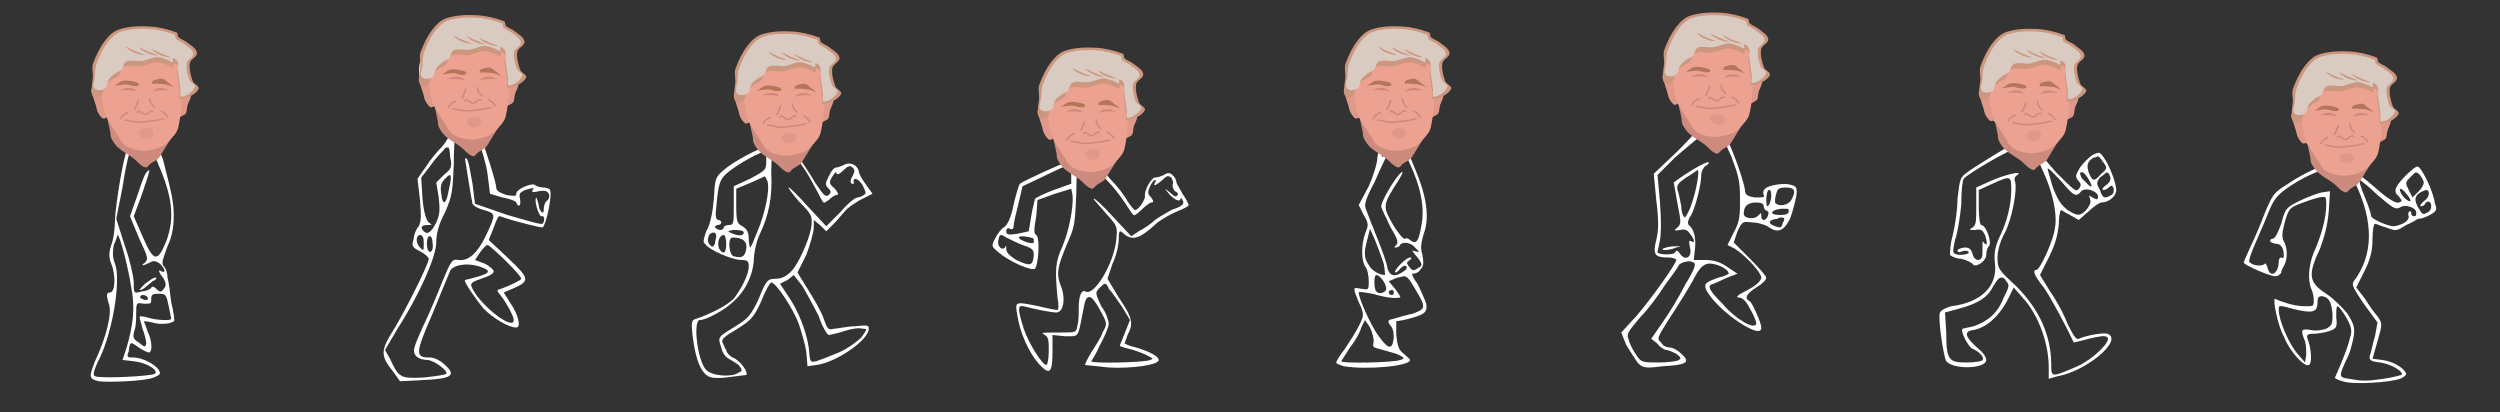 <?xml version="1.0" encoding="UTF-8"?>
<svg width="2000px" height="330px" viewBox="0 0 2000 330" version="1.1" xmlns="http://www.w3.org/2000/svg" xmlns:xlink="http://www.w3.org/1999/xlink">
    <rect x="0" y="0" width="2000" height="330" fill="#333333" stroke="none"/>
    <!-- Generator: Sketch 43.2 (39069) - http://www.bohemiancoding.com/sketch -->
    <title>WalkingTrumpSprite</title>
    <desc>Created with Sketch.</desc>
    <defs></defs>
    <g id="Page-1" stroke="none" stroke-width="1" fill="none" fill-rule="evenodd">
        <g id="WalkingTrumpSprite">
            <path d="M115,31 L109,31 C74,36 65,81 94,99 C105,106 106,109 103,116 C99,123 93,160 92,175 C92,182 91,191 89,196 C87,202 87,206 89,211 C93,221 92,234 88,234 C85,234 85,236 87,243 C90,250 85,270 76,289 C71,302 71,303 79,305 C87,306 116,305 123,302 C128,300 129,299 127,296 C124,291 113,286 107,286 C102,286 101,286 103,281 C104,273 104,273 111,278 C114,280 118,282 119,282 C122,282 122,273 118,265 C117,261 115,257 115,257 C115,257 118,257 122,258 C128,260 137,259 139,257 C140,257 139,250 137,242 C136,234 135,225 134,222 C134,219 133,215 131,213 C129,211 130,208 134,197 C138,189 139,180 139,173 C139,163 138,157 131,130 C130,125 127,120 125,118 C120,113 122,105 128,103 C141,99 153,83 153,68 C153,48 136,31 115,31 Z M114,34 C121,34 128,35 131,37 C134,39 139,43 142,46 C158,65 148,97 124,101 C118,103 118,103 119,110 C120,114 123,123 126,130 C138,157 140,174 133,193 C126,210 123,210 114,189 L107,173 L113,157 C121,134 120,135 118,137 C116,138 113,147 110,156 L104,173 L111,190 C118,205 119,207 116,210 C112,213 114,213 120,210 C123,208 125,209 128,211 C132,215 133,219 129,217 C126,215 127,218 131,223 C133,227 133,229 131,231 C129,234 128,234 125,231 C123,229 122,229 121,230 C121,231 117,233 114,233 C107,235 107,235 107,226 C107,222 104,208 100,197 L93,175 L98,150 C100,136 103,122 105,119 C109,107 108,104 97,98 C90,94 86,90 83,84 C75,67 82,45 97,37 C101,35 108,34 114,34 Z M94,188 C96,188 103,216 105,230 C108,245 107,259 101,279 L98,288 L107,289 C117,290 127,296 124,299 C121,301 81,303 76,301 C74,300 75,297 78,290 C90,268 97,224 92,211 C90,206 90,202 91,196 C93,192 94,188 94,188 Z M124,222 C123,222 120,224 116,227 C113,230 111,232 112,232 C113,232 115,231 116,230 C117,229 120,227 122,225 C125,224 126,222 124,222 Z M126,235 L127,235 C133,235 133,236 135,245 L137,255 C137,257 124,256 118,254 C115,253 112,253 112,253 C111,254 113,258 114,263 C116,268 117,273 117,275 C116,278 116,278 111,274 C106,271 106,269 108,263 C109,259 109,252 109,248 C109,242 110,242 115,243 C121,243 121,243 121,239 C121,236 122,235 126,235 Z M114,236 C116,236 118,237 118,238 C119,239 118,240 117,240 C115,240 113,239 112,238 C112,237 113,236 114,236 Z" id="1" fill="#ffffff" fill-rule="nonzero"></path>
            <path d="M374,20 C357,20 345,28 338,43 C331,60 338,79 354,89 C359,92 363,96 363,97 C363,102 358,113 353,118 C350,121 344,128 341,133 L334,143 L336,160 C337,173 337,177 335,181 C333,183 331,188 331,191 C329,197 330,198 336,201 C340,203 343,206 343,207 C343,211 326,245 316,262 C304,281 304,284 315,298 L320,305 L339,304 C362,303 365,300 356,292 C352,288 347,286 344,286 C332,286 332,283 346,251 C353,234 359,219 360,217 C362,212 373,210 383,213 C395,217 393,219 372,224 C370,224 381,240 387,247 C395,255 407,262 413,262 C417,262 415,252 408,242 L403,234 L410,231 C424,225 424,223 407,207 L391,192 L395,182 C397,176 399,172 400,173 C411,177 432,182 434,182 C437,180 442,156 440,152 C440,151 437,150 435,150 C432,150 429,149 428,148 C426,146 413,151 413,155 C413,157 412,157 405,156 C400,154 397,153 397,150 C397,146 388,118 385,111 C380,101 380,95 387,92 C404,85 412,72 411,54 C410,34 394,20 374,20 Z M373,23 C387,22 401,31 407,44 C415,62 404,84 383,90 C377,92 376,93 377,98 C377,101 380,108 383,113 C385,119 389,131 390,139 L392,155 L402,158 C408,159 413,161 413,162 C415,167 417,164 416,159 C415,155 416,154 420,152 C427,150 428,150 426,152 C425,154 427,154 431,153 C436,152 438,153 439,155 C440,157 439,160 437,161 C436,162 435,165 435,167 C435,169 435,170 434,170 C433,170 431,167 431,164 C430,160 429,158 429,158 C427,160 431,173 433,173 C436,172 436,177 434,179 C433,180 420,176 406,172 L380,163 L378,147 C375,130 374,125 372,127 C372,127 377,159 378,163 C379,165 383,167 387,168 C397,171 397,171 388,190 C382,202 375,209 367,208 C362,207 361,208 354,225 C350,235 343,252 338,262 C330,280 330,281 333,285 C335,287 339,288 342,288 C347,288 359,297 357,299 C356,300 348,301 339,302 C320,303 319,302 312,287 L308,280 L318,263 C336,235 349,205 349,194 C349,187 351,179 356,170 C362,156 362,153 363,132 C363,120 364,105 364,100 C366,91 366,91 357,87 C329,74 333,33 363,24 C366,23 370,23 373,23 Z M358,118 C359,117 360,120 360,125 C362,134 361,135 355,140 L349,146 L351,158 C352,168 352,171 349,178 C345,186 342,188 339,185 C336,182 337,180 342,180 C346,180 346,180 343,178 C341,176 339,170 338,159 L337,142 L344,133 C348,127 353,122 355,120 C356,118 357,118 358,118 Z M360,140 C361,141 361,144 359,152 C357,164 354,165 353,155 C352,149 353,146 356,143 C358,141 359,140 360,140 Z M336,188 C338,188 339,190 339,194 C339,201 339,201 336,198 C332,194 333,188 336,188 Z M344,189 C345,189 346,191 346,194 C347,199 345,203 343,201 C341,199 341,191 343,189 L344,189 Z M390,196 C392,196 417,220 417,223 C417,224 409,228 401,231 C397,232 397,232 401,237 C405,242 411,253 411,256 C411,265 385,245 378,231 C376,227 376,226 385,223 C391,221 395,219 395,217 C395,216 392,213 388,211 L380,208 L384,202 C386,199 389,196 390,196 Z" id="2" fill="#ffffff" fill-rule="nonzero"></path>
            <path d="M626,34 C620,34 614,35 609,38 C584,51 582,87 606,102 C617,109 621,118 612,118 C608,118 587,129 579,136 C572,142 572,143 571,160 C570,171 568,180 565,185 C563,191 562,194 564,195 C567,200 586,208 593,208 C598,208 599,209 599,213 C599,220 593,231 587,239 C582,244 569,251 557,255 C553,256 553,258 554,268 C556,284 559,294 564,299 C567,302 570,303 581,302 C589,301 596,300 597,300 C599,298 592,288 586,286 C584,285 581,282 581,280 C580,279 579,276 578,274 C577,271 580,269 590,263 C601,256 603,254 609,241 C612,233 616,226 617,226 C621,226 635,248 639,259 C641,265 644,275 645,281 L646,293 L653,292 C669,290 695,272 695,263 C695,260 694,260 684,261 C678,261 670,263 667,263 C663,264 662,264 659,255 C657,249 651,239 646,231 L638,218 L645,204 C648,196 651,186 651,182 L651,176 L656,180 L661,185 L667,179 C670,176 674,171 676,169 C677,167 683,163 688,160 L698,155 L693,148 C690,144 687,139 687,137 C686,132 680,129 675,132 C673,133 670,134 669,134 C667,134 665,137 663,141 C660,147 660,148 663,151 C665,153 665,154 663,156 C660,158 659,156 652,146 C648,139 642,130 639,126 C631,116 632,110 645,104 C667,93 672,64 656,45 C649,38 637,34 626,34 Z M625,36 L627,36 C643,37 659,49 663,65 C666,81 654,100 638,104 C631,107 630,107 631,114 C632,118 634,124 638,128 C641,131 647,140 651,148 C655,155 658,162 659,162 C659,163 661,161 663,160 C665,158 668,156 669,156 C671,156 671,155 668,151 C663,147 663,146 666,141 C668,138 669,137 669,138 C669,140 671,140 675,136 C678,133 680,132 682,134 C684,136 684,137 682,141 C680,144 680,147 682,147 C683,148 683,147 683,146 C682,141 687,143 690,148 C693,154 693,155 691,156 C690,157 687,158 686,158 C684,158 678,163 672,170 L661,181 L647,166 C639,157 632,150 631,150 C630,150 634,155 639,161 C650,172 650,173 649,182 C647,193 638,213 632,218 C629,221 625,223 621,223 C614,223 613,224 607,239 C601,252 598,255 590,260 C574,270 574,269 577,278 C578,283 581,286 583,287 C585,288 588,290 591,292 C594,296 594,297 591,298 C586,302 570,301 565,296 C558,289 554,256 560,256 C565,256 580,248 587,241 C596,233 602,221 603,209 C603,203 605,193 608,187 C615,172 618,158 617,138 C617,129 618,118 618,113 C620,105 619,105 611,101 C597,95 589,79 592,63 C594,55 604,43 613,39 C617,37 621,36 625,36 Z M613,120 L613,128 C613,136 613,136 600,143 L587,149 L587,165 C587,179 587,180 583,180 C581,180 579,181 579,182 C579,183 578,184 576,184 C575,184 573,183 572,182 C572,181 573,180 574,180 C576,180 577,179 577,178 C577,177 576,176 575,176 C573,176 572,174 573,166 C575,143 576,142 589,133 C595,129 604,124 607,123 L613,120 Z M612,141 L614,145 C616,152 612,171 606,185 C603,192 601,198 600,198 C600,198 599,195 599,191 C599,185 597,183 594,181 C590,179 589,178 589,165 L589,151 L601,146 L612,141 Z M586,184 L588,184 L589,184 C593,184 595,185 595,186 C595,189 590,189 584,186 C582,185 582,185 586,184 Z M571,186 C572,186 573,187 573,189 C573,190 572,193 572,195 C570,198 570,198 568,196 C566,194 566,191 567,189 C567,187 570,186 571,186 Z M579,188 C580,188 581,191 581,195 C581,202 579,204 576,200 C573,196 575,188 579,188 Z M586,190 C594,190 598,193 597,199 C596,205 594,207 587,205 C583,204 582,190 586,190 Z M635,220 L642,229 C645,234 651,245 655,253 C658,262 662,268 663,268 C663,268 669,267 675,265 C681,263 687,262 690,263 C694,263 694,263 689,270 C686,273 678,279 671,282 C664,285 656,288 653,289 C648,290 648,290 647,278 C645,265 639,249 630,236 L624,227 L630,224 L635,220 Z" id="3" fill="#ffffff" fill-rule="nonzero"></path>
            <path d="M871,48 C858,48 850,52 842,61 C831,73 829,88 837,103 C840,108 853,120 857,120 C858,120 860,122 860,124 C862,127 858,130 853,130 C851,130 818,145 816,147 C815,148 813,155 811,163 C809,174 806,180 803,182 C801,183 798,187 796,191 C793,197 793,197 799,202 C807,209 825,217 828,215 C831,211 832,190 829,188 C827,187 827,184 829,173 L830,160 L844,155 L857,151 L858,156 C859,166 855,185 850,197 C844,210 844,216 846,238 C847,243 847,248 846,248 C845,248 839,247 831,245 C811,241 812,241 814,253 C816,266 823,282 831,291 C840,301 842,298 842,281 L842,268 L852,269 C864,269 862,271 867,246 C869,234 873,235 880,248 C886,259 886,259 882,266 C881,270 876,277 873,282 C870,287 868,291 868,292 C869,292 877,293 887,294 C905,295 927,292 927,288 C927,285 919,281 909,278 C904,277 900,275 900,275 C899,275 901,272 902,268 C907,259 906,254 895,238 L886,223 L890,211 C893,205 895,196 895,191 C895,184 896,184 899,187 C906,193 912,191 926,178 C930,175 937,171 942,169 C947,167 951,165 951,164 C951,164 949,159 946,155 C944,151 941,147 941,145 C941,144 940,142 938,140 C936,138 934,138 931,140 C929,141 926,142 924,142 C921,142 915,153 916,157 C916,160 911,168 908,168 C907,168 905,165 902,161 C900,157 894,149 888,143 C876,130 875,125 885,120 C896,115 905,105 907,95 C914,71 896,48 871,48 Z M871,51 C883,51 895,57 901,67 C911,83 904,108 887,116 C882,118 877,120 876,120 C872,120 877,137 882,141 C885,143 892,151 897,158 C902,165 906,172 907,172 C907,173 910,171 913,168 C916,165 920,162 921,162 C923,162 923,161 921,158 C918,155 918,154 920,149 C921,147 923,144 924,144 C925,144 925,145 924,146 C922,150 925,148 930,144 C933,141 934,140 937,142 C938,144 939,146 938,148 C938,150 939,152 940,153 C942,154 943,155 942,156 C941,158 939,157 936,154 C931,150 931,150 936,156 C940,160 943,161 944,160 C945,158 945,158 946,160 C948,163 946,165 937,168 C934,170 928,173 924,176 C921,179 915,183 911,185 L905,189 L890,173 C882,164 875,158 875,159 C875,160 880,165 885,171 C894,181 894,181 893,192 C891,211 875,238 868,233 C865,232 863,237 863,246 C863,250 863,257 862,260 C861,266 861,266 849,266 C833,266 832,266 836,268 C839,270 839,273 839,281 C839,287 838,292 837,292 C834,292 823,275 819,263 C814,247 814,244 819,245 C826,247 841,250 845,250 C851,250 853,238 848,227 C845,218 846,213 855,192 C860,181 860,176 861,156 C861,144 862,130 862,127 C864,121 863,120 857,117 C842,110 835,100 835,85 C835,74 839,67 848,59 C855,53 863,51 871,51 Z M855,132 C856,132 857,135 857,140 L857,147 L843,152 C835,155 829,158 828,159 C828,160 826,166 825,173 C824,179 823,185 823,185 L823,185 C823,185 819,186 814,187 C807,188 805,188 805,185 C805,183 806,182 808,183 C810,184 811,183 811,180 C811,178 813,170 815,162 L818,149 L835,141 C845,136 854,132 855,132 Z M801,188 C802,188 803,189 805,190 C807,191 813,194 818,196 C827,199 827,200 827,205 C826,213 824,213 813,208 C807,204 805,202 805,199 C805,196 805,196 804,198 C801,201 797,196 799,191 C799,189 800,188 801,188 Z M817,189 C820,189 826,190 827,191 L827,191 L827,194 C826,196 815,192 815,190 C815,190 816,189 817,189 Z M884,227 C885,227 886,228 887,231 C889,233 894,240 898,246 L904,256 L900,266 C898,271 896,276 896,276 C895,277 899,278 903,279 C907,280 913,282 917,284 C923,287 923,287 920,288 C916,290 873,291 873,289 C873,289 877,283 880,276 C884,269 887,261 887,259 C887,257 885,250 881,245 C876,234 876,234 880,230 C882,228 883,227 884,227 Z" id="4" fill="#ffffff" fill-rule="nonzero"></path>
            <path d="M1115,33 C1110,33 1105,34 1100,36 C1072,49 1070,86 1097,102 C1105,106 1106,107 1104,112 C1104,115 1103,121 1102,125 C1102,130 1099,140 1095,149 L1087,164 L1091,172 C1095,179 1095,180 1092,187 C1089,196 1089,208 1092,213 C1094,215 1095,221 1095,225 C1095,232 1095,232 1089,231 C1083,230 1083,230 1084,234 C1085,237 1087,242 1089,246 C1091,252 1091,253 1087,261 C1085,265 1080,273 1076,279 C1072,284 1069,289 1069,290 C1069,291 1072,292 1075,293 C1093,296 1128,293 1128,288 C1128,287 1125,285 1123,283 C1119,280 1118,277 1117,268 L1117,257 L1123,256 C1140,252 1142,250 1141,243 C1140,240 1137,233 1134,227 C1130,222 1129,218 1130,219 C1132,219 1135,218 1136,216 C1139,213 1139,211 1138,204 C1136,198 1137,194 1139,187 C1144,174 1141,156 1132,135 C1123,114 1122,106 1126,106 C1128,106 1132,104 1137,101 C1155,90 1160,66 1148,50 C1140,38 1128,32 1115,33 Z M1117,35 C1124,35 1133,38 1140,44 C1152,54 1155,70 1147,86 C1143,95 1130,104 1121,104 C1118,104 1117,105 1119,107 C1120,108 1121,111 1121,112 C1121,114 1124,122 1127,129 C1137,150 1140,167 1137,181 C1135,193 1133,196 1128,192 C1127,191 1125,190 1124,191 C1123,192 1118,186 1114,179 C1106,165 1106,164 1119,144 C1122,139 1123,136 1121,138 C1116,142 1105,161 1105,165 C1105,167 1109,174 1112,181 C1118,191 1119,194 1117,196 C1115,198 1115,198 1117,198 C1118,198 1120,197 1120,196 C1122,193 1129,194 1132,198 C1136,202 1136,202 1132,201 C1129,200 1129,200 1134,206 C1138,211 1138,213 1135,214 C1131,217 1130,217 1127,213 C1125,210 1125,210 1128,208 C1129,207 1130,206 1128,206 C1125,206 1115,216 1116,218 C1117,218 1119,217 1120,215 C1122,213 1124,212 1125,213 C1126,214 1125,216 1123,217 C1116,222 1112,221 1110,215 C1110,212 1106,201 1102,191 C1098,181 1094,171 1093,168 C1091,164 1092,160 1100,145 C1104,135 1109,126 1109,125 C1110,124 1109,124 1107,125 C1105,126 1105,125 1106,120 C1109,106 1109,106 1100,100 C1088,94 1083,87 1081,75 C1078,52 1097,35 1117,35 Z M1096,183 L1100,192 C1102,197 1105,205 1107,211 C1108,216 1108,220 1108,220 C1103,220 1097,216 1095,212 C1091,206 1091,202 1094,191 L1096,183 Z M1101,220 C1104,220 1109,227 1109,231 C1109,234 1103,236 1101,233 C1099,231 1099,220 1101,220 Z M1123,221 C1126,221 1128,224 1132,231 C1141,246 1141,247 1130,251 C1125,252 1118,254 1115,255 C1110,256 1110,257 1112,260 C1114,262 1115,265 1115,270 C1114,280 1111,280 1103,269 C1097,261 1087,239 1087,234 C1087,233 1092,234 1098,235 C1108,238 1116,239 1120,238 C1121,238 1119,235 1116,231 L1111,225 L1118,222 C1120,222 1122,221 1123,221 Z M1113,232 C1115,232 1115,233 1115,234 C1115,235 1115,236 1113,236 C1112,236 1111,235 1111,234 C1111,233 1112,232 1113,232 Z M1092,256 L1096,262 C1098,266 1099,271 1099,273 C1098,277 1098,278 1103,279 C1107,280 1113,282 1117,283 C1124,286 1124,287 1120,288 C1116,290 1073,291 1073,289 C1073,289 1076,284 1080,278 C1084,273 1088,266 1089,262 L1092,256 Z" id="5" fill="#ffffff" fill-rule="nonzero"></path>
            <path d="M1371,19 C1349,18 1329,38 1332,61 C1334,73 1340,81 1351,88 C1358,92 1361,96 1361,98 C1361,101 1354,109 1342,121 L1323,139 L1325,160 C1327,176 1327,184 1325,192 C1322,204 1324,206 1335,206 C1338,206 1341,207 1341,208 C1341,211 1321,239 1309,253 L1297,266 L1301,276 C1304,281 1308,287 1310,290 C1314,294 1315,295 1330,293 C1349,292 1353,290 1345,283 C1342,280 1338,278 1336,278 C1334,278 1330,277 1329,274 C1325,271 1326,270 1336,254 C1342,245 1350,232 1354,225 C1359,215 1362,212 1366,211 C1372,210 1383,215 1383,219 C1383,219 1380,221 1375,222 C1364,226 1363,227 1365,232 C1374,249 1410,273 1409,262 C1409,258 1402,243 1400,241 C1395,239 1397,235 1405,230 C1410,227 1413,224 1413,222 C1413,221 1407,214 1400,207 L1387,194 L1390,185 C1394,177 1394,177 1402,178 C1407,178 1412,180 1414,181 C1422,187 1427,185 1432,175 C1434,170 1436,162 1437,157 C1438,150 1437,149 1433,148 C1428,146 1415,148 1412,151 C1411,152 1410,154 1411,156 C1412,158 1410,158 1404,158 C1398,157 1396,156 1396,152 C1395,145 1387,122 1382,112 C1378,104 1378,92 1381,92 C1382,92 1387,89 1392,86 C1416,70 1413,34 1386,22 C1381,20 1376,19 1371,19 Z M1371,21 C1379,21 1387,24 1393,30 C1406,40 1409,58 1401,73 C1396,81 1383,90 1375,90 C1372,90 1371,91 1373,92 C1374,92 1375,96 1376,100 C1377,104 1380,115 1385,125 C1391,141 1392,145 1392,159 C1392,172 1392,177 1387,186 L1382,196 L1388,199 C1397,205 1409,218 1409,222 C1409,224 1406,228 1398,232 C1390,236 1388,238 1391,238 C1394,238 1397,241 1400,247 C1403,252 1405,257 1405,259 C1404,264 1389,256 1378,243 C1367,232 1365,228 1371,227 C1373,226 1378,224 1382,222 L1390,219 L1381,213 C1375,209 1370,208 1364,208 L1355,208 L1356,199 C1357,190 1355,183 1351,180 C1350,179 1350,176 1353,172 C1357,164 1361,147 1361,140 C1361,137 1363,134 1364,133 C1366,132 1367,131 1367,130 C1367,128 1353,136 1343,143 L1339,146 L1342,163 C1345,178 1345,179 1342,182 C1339,184 1339,185 1344,184 C1348,183 1350,184 1352,187 C1356,192 1356,195 1353,193 C1351,192 1351,193 1352,198 C1354,206 1348,209 1344,203 C1342,200 1341,200 1340,202 C1339,204 1328,204 1326,202 C1326,201 1327,197 1328,192 C1329,186 1329,176 1328,162 L1326,140 L1340,126 C1348,119 1358,111 1361,108 C1365,106 1367,104 1366,104 C1364,104 1363,102 1363,98 C1363,92 1362,90 1355,87 C1350,85 1344,80 1341,75 C1334,65 1333,48 1340,38 C1348,27 1359,21 1371,21 Z M1358,136 C1360,136 1357,153 1353,164 C1351,170 1348,174 1348,174 C1347,174 1345,170 1345,165 C1344,160 1343,154 1342,152 C1341,148 1343,146 1349,142 C1354,139 1358,136 1358,136 Z M1429,150 C1436,150 1437,153 1433,160 C1431,164 1423,166 1420,162 C1420,161 1420,158 1421,155 C1422,151 1423,150 1429,150 Z M1415,152 C1417,152 1417,154 1417,157 C1417,159 1416,163 1415,164 C1414,166 1413,165 1413,160 C1413,156 1414,152 1415,152 Z M1405,162 C1409,162 1411,163 1411,165 C1411,167 1412,168 1414,169 C1416,169 1414,176 1411,176 C1410,176 1409,175 1409,173 C1409,170 1409,170 1407,172 C1404,176 1395,175 1395,171 C1395,165 1398,162 1405,162 Z M1428,167 C1431,167 1431,167 1431,169 C1431,171 1429,172 1424,172 C1415,172 1416,168 1425,167 L1427,167 L1428,167 Z M1425,174 C1428,174 1428,175 1426,179 C1426,181 1424,182 1424,182 C1414,180 1413,176 1422,175 C1423,174 1425,174 1425,174 Z M1342,197 C1340,197 1336,197 1333,198 C1329,199 1329,200 1332,200 C1335,200 1339,199 1341,198 C1345,197 1346,197 1342,197 Z M1352,209 C1353,209 1354,210 1355,210 C1357,211 1356,215 1348,228 C1343,238 1335,251 1330,258 L1321,271 L1326,275 C1328,278 1332,280 1333,280 C1335,280 1339,282 1341,283 C1345,286 1345,287 1343,288 C1342,289 1334,290 1327,290 C1314,290 1313,290 1309,284 C1307,281 1304,276 1303,272 C1301,267 1302,266 1312,254 C1318,248 1327,236 1332,228 C1338,220 1343,213 1343,212 C1345,210 1349,209 1352,209 Z" id="6" fill="#ffffff" fill-rule="nonzero"></path>
            <path d="M1623,34 C1604,34 1587,48 1586,67 C1585,73 1585,80 1586,83 C1588,89 1598,102 1606,105 C1615,110 1613,114 1597,123 C1589,128 1579,134 1575,137 C1568,142 1568,142 1566,159 C1566,168 1564,181 1562,189 C1560,196 1560,203 1560,204 C1561,205 1565,207 1569,207 C1573,208 1577,210 1578,211 C1580,215 1589,209 1589,204 C1589,201 1590,198 1591,197 C1594,195 1589,180 1585,180 C1584,180 1583,174 1583,166 L1583,152 L1594,147 C1609,140 1609,141 1609,152 C1609,163 1606,177 1599,191 C1596,198 1595,203 1596,211 C1598,229 1585,242 1561,245 C1557,246 1553,248 1552,250 C1550,254 1555,286 1557,289 C1563,296 1589,295 1589,288 C1589,286 1587,283 1585,281 C1572,270 1570,265 1579,264 C1589,262 1598,254 1605,242 L1611,230 L1618,238 C1631,252 1639,275 1639,294 L1639,303 L1646,301 C1669,297 1699,272 1686,267 C1683,266 1670,268 1663,271 C1661,272 1659,269 1654,259 C1651,251 1645,240 1640,233 L1632,220 L1639,206 C1644,196 1646,189 1647,180 C1647,174 1648,168 1649,168 C1649,168 1652,170 1656,172 L1663,176 L1671,169 C1675,165 1680,162 1681,162 C1687,162 1693,157 1693,152 C1693,147 1688,133 1683,126 C1680,122 1680,121 1674,124 C1671,126 1667,130 1664,134 C1660,141 1660,141 1663,145 C1665,147 1665,149 1663,151 C1661,154 1659,152 1645,138 C1627,118 1625,112 1636,107 C1669,94 1670,53 1638,38 C1633,36 1628,34 1623,34 Z M1622,38 C1643,37 1658,51 1658,71 C1658,77 1656,85 1655,88 C1651,96 1640,104 1632,105 C1626,107 1626,107 1628,116 C1628,121 1631,130 1634,136 C1642,153 1646,171 1644,182 C1643,192 1632,216 1629,216 C1626,216 1627,220 1635,230 C1640,237 1652,259 1659,274 C1659,274 1664,273 1671,271 C1680,269 1684,268 1686,270 C1689,273 1675,287 1662,293 C1641,302 1641,302 1641,292 C1641,269 1632,248 1613,229 C1599,216 1598,215 1598,206 C1598,201 1600,193 1604,186 C1610,174 1614,151 1612,145 C1611,143 1612,141 1614,140 C1619,136 1603,140 1592,145 L1581,150 L1581,165 C1581,177 1581,180 1578,182 C1575,184 1575,184 1580,184 C1585,183 1586,184 1588,188 C1590,194 1590,198 1587,194 C1586,192 1586,193 1586,199 C1586,205 1586,207 1583,208 C1581,208 1579,207 1578,203 C1577,200 1576,198 1572,198 C1570,198 1567,199 1566,200 C1566,202 1567,202 1570,201 C1573,200 1575,201 1575,202 C1575,204 1564,205 1563,202 C1562,202 1563,197 1564,192 C1566,187 1568,174 1569,164 C1569,153 1570,144 1571,143 C1574,139 1610,118 1615,118 C1619,118 1620,118 1618,117 C1616,116 1615,113 1615,110 C1615,107 1612,105 1608,103 C1588,95 1581,68 1594,51 C1601,42 1610,38 1622,38 Z M1678,125 C1679,125 1681,127 1682,129 C1686,134 1686,135 1681,139 C1675,146 1674,145 1671,138 C1669,132 1670,129 1675,126 C1676,126 1677,126 1678,125 Z M1638,135 C1639,134 1643,139 1649,145 C1659,157 1661,158 1665,153 C1669,149 1681,154 1678,159 C1678,160 1676,159 1674,158 C1671,156 1671,156 1672,159 C1673,162 1672,164 1669,168 C1664,173 1662,173 1654,168 C1649,164 1646,160 1642,149 L1638,135 Z M1665,138 C1666,137 1668,139 1670,142 C1675,150 1674,152 1668,145 C1665,143 1664,140 1664,138 L1665,138 Z M1685,138 C1687,138 1687,139 1688,141 C1689,143 1688,146 1685,148 C1682,150 1681,152 1683,152 C1684,152 1686,151 1687,150 C1689,148 1690,148 1691,151 C1691,153 1691,155 1689,156 C1684,159 1682,159 1680,152 C1677,147 1677,146 1680,142 C1683,140 1684,139 1685,138 Z M1601,222 C1603,222 1604,223 1605,225 C1608,228 1607,230 1603,238 C1598,251 1590,257 1579,261 C1574,262 1570,263 1570,263 C1568,265 1575,278 1578,279 C1583,281 1588,286 1586,288 C1586,289 1580,290 1573,290 C1559,290 1557,288 1557,266 L1556,250 L1567,247 C1582,243 1590,238 1594,230 C1597,225 1599,222 1601,222 Z" id="7" fill="#ffffff" fill-rule="nonzero"></path>
            <path d="M1873,53 C1863,54 1854,57 1847,65 C1830,84 1833,110 1855,122 C1864,128 1865,131 1860,132 C1851,135 1839,141 1829,148 C1819,154 1818,156 1812,170 C1809,178 1804,190 1801,196 C1798,203 1795,209 1795,210 C1795,212 1816,221 1820,221 C1822,221 1824,220 1825,218 C1825,216 1827,213 1828,211 C1830,206 1830,198 1827,193 C1825,189 1826,185 1828,177 C1831,167 1832,166 1840,163 C1845,161 1851,159 1855,158 C1861,157 1861,157 1861,164 C1861,174 1857,189 1851,202 C1847,212 1846,224 1849,231 C1850,233 1851,237 1851,240 C1851,245 1851,245 1844,245 C1840,245 1833,244 1828,242 C1824,241 1820,239 1820,239 C1818,239 1822,260 1827,269 C1832,282 1844,294 1847,292 C1850,291 1849,278 1846,271 C1845,268 1846,267 1851,267 C1854,267 1860,266 1863,265 C1869,263 1870,262 1869,254 C1869,249 1869,245 1870,245 C1871,245 1874,249 1877,254 C1881,261 1882,265 1880,270 C1879,276 1873,291 1868,302 C1867,302 1870,304 1874,305 C1882,308 1912,306 1920,303 C1923,302 1925,300 1925,299 C1923,294 1914,289 1906,288 L1898,287 L1902,273 C1906,259 1906,259 1902,253 C1900,251 1895,244 1892,239 L1885,230 L1892,216 C1897,206 1898,199 1898,191 C1898,184 1899,179 1900,179 C1901,179 1905,181 1909,182 C1917,185 1917,185 1925,180 C1930,178 1934,175 1935,175 C1937,175 1940,174 1944,172 C1949,169 1950,168 1948,163 C1947,155 1941,142 1937,136 C1934,132 1934,132 1926,139 C1916,149 1914,153 1919,157 C1922,161 1922,161 1919,162 C1917,163 1910,159 1900,150 C1892,143 1884,137 1883,137 C1882,137 1881,135 1881,132 C1881,129 1883,127 1886,126 C1893,125 1905,114 1909,106 C1913,99 1913,82 1909,74 C1902,60 1887,53 1873,53 Z M1874,56 C1882,56 1890,59 1897,65 C1909,74 1913,90 1907,104 C1903,113 1891,123 1883,124 C1876,126 1876,126 1877,131 C1878,134 1881,141 1884,146 C1899,177 1899,204 1883,225 C1881,228 1883,231 1891,243 L1902,258 L1900,269 C1898,275 1897,282 1896,284 C1895,288 1896,289 1904,290 C1913,291 1924,298 1921,300 C1921,300 1914,302 1907,303 C1893,305 1890,305 1879,303 C1871,302 1871,301 1877,288 C1880,283 1882,274 1883,269 C1884,262 1883,259 1878,251 C1874,246 1867,239 1861,235 C1847,226 1846,220 1856,199 C1860,188 1862,180 1863,169 L1864,153 L1857,154 C1853,155 1845,158 1839,161 C1829,166 1828,167 1825,179 C1822,187 1820,191 1818,191 C1817,191 1816,192 1816,193 C1817,194 1819,195 1821,195 C1825,195 1827,199 1827,204 C1827,206 1827,207 1825,206 C1824,206 1823,207 1823,209 C1823,219 1816,223 1814,214 C1813,211 1812,210 1812,211 C1810,213 1803,213 1800,210 C1798,210 1801,202 1805,193 C1809,184 1814,172 1816,167 C1819,160 1822,156 1829,151 C1840,143 1857,135 1863,135 C1866,135 1867,134 1867,130 C1867,126 1865,124 1858,121 C1847,116 1839,105 1839,92 C1839,79 1841,74 1851,65 C1858,59 1866,56 1874,56 Z M1933,138 C1934,138 1935,139 1936,140 C1938,143 1939,145 1939,146 C1939,148 1937,151 1935,153 L1930,158 L1927,152 C1924,146 1924,146 1929,141 C1931,139 1932,138 1933,138 Z M1888,144 C1888,144 1895,149 1902,156 C1914,166 1916,168 1920,166 C1924,163 1933,166 1933,170 C1933,172 1933,173 1931,173 C1930,173 1929,172 1929,171 C1929,170 1929,169 1928,169 C1927,169 1926,171 1927,173 C1927,175 1926,177 1922,179 C1920,180 1916,181 1915,181 C1910,181 1897,175 1897,173 C1897,172 1895,165 1892,158 C1889,151 1887,145 1888,144 Z M1920,151 C1921,151 1923,152 1925,155 C1928,158 1929,161 1928,161 C1925,161 1919,154 1920,151 L1920,151 Z M1941,152 C1944,152 1944,158 1939,161 C1937,163 1935,165 1937,165 C1938,165 1940,164 1940,163 C1942,160 1945,161 1945,165 C1945,167 1944,169 1942,170 C1938,172 1938,172 1934,165 C1931,159 1932,156 1938,153 C1939,153 1940,152 1941,152 Z M1857,237 L1858,237 C1863,238 1865,241 1866,251 C1866,259 1866,260 1861,263 C1858,264 1853,265 1849,264 C1841,263 1840,263 1844,273 C1845,276 1845,281 1845,284 L1844,290 L1838,283 C1831,275 1823,256 1823,248 C1823,244 1823,244 1834,247 C1850,251 1854,250 1854,242 C1854,238 1855,237 1857,237 Z" id="8" fill="#ffffff" fill-rule="nonzero"></path>
            <g id="trump" transform="translate(73, 21)">
                <path d="M0.4,50.22 C-0.791,52.073 1.046,54.592 1.582,56.735 C2.126,58.903 2.985,60.987 3.64,63.138 C4.185,64.914 4.355,66.835 5.18,68.509 C6.09,70.336 7.264,72.103 8.786,73.461 C9.322,73.947 10.309,74.007 10.947,73.666 L15.574,71.19 L10.224,43.305 C6.949,45.61 2.569,46.848 0.4,50.22 Z" id="Shape" fill="#E09989"></path>
                <path d="M69.184,50.639 C72.51,51.569 77.392,50.451 79.162,53.422 C80.939,56.427 77.801,60.278 76.899,63.651 C76.253,66.067 76.746,69.627 74.534,70.78 L68.972,73.666 L69.184,50.639 Z" id="Shape" fill="#E09989"></path>
                <path d="M68.564,81.93 L12.18,70.677 C13.175,75.254 14.23,79.821 15.165,84.415 C15.506,86.088 15.225,87.941 15.982,89.469 C17.343,92.21 19.087,94.848 21.332,96.906 C24.921,100.185 29.353,102.396 33.274,105.273 C36.625,107.741 39.194,111.625 43.149,112.915 C44.816,113.461 46.049,110.951 47.47,109.918 C49.894,108.159 53.1,107.109 54.674,104.547 L68.564,81.93 Z" id="Shape" fill="#CC8B7D"></path>
                <path d="M7.187,49.034 C8.863,56.18 8.982,63.736 11.508,70.626 C13.711,76.62 17.734,81.777 21.179,87.147 C23.093,90.127 24.564,93.755 27.558,95.617 C31.564,98.101 36.438,99.331 41.142,99.544 C45.888,99.758 50.668,98.485 55.133,96.855 C57.821,95.881 60.194,94.003 62.133,91.903 C65.068,88.692 68.53,85.388 69.542,81.153 C72.187,70.054 72.425,58.485 72.833,47.07 C73.182,37.362 80.327,22.549 71.804,17.947 C56.281,9.563 35.468,11.868 18.916,17.947 C10.088,21.191 8.25,33.708 4.925,42.528 C4.117,44.679 6.66,46.797 7.187,49.034 Z" id="Shape" fill="#EDA291"></path>
                <path d="M26.682,46.506 L18.661,47.539 C20.958,46.233 22.948,44.039 25.551,43.612 C28.962,43.057 32.508,43.868 35.843,44.747 C36.855,45.012 38.598,45.994 38.105,46.916 C37.476,48.103 35.536,47.898 34.201,47.847 C31.658,47.753 29.208,46.182 26.682,46.506 Z" id="Shape" fill="#B3765A"></path>
                <path d="M51.28,45.883 C50.421,45.815 49.009,46.489 48.703,45.678 C48.354,44.773 49.315,43.475 50.251,43.202 C52.922,42.417 56.384,41.076 58.586,42.784 L66.403,48.88 C64.175,48.12 62.023,47.07 59.718,46.609 C56.945,46.062 54.087,46.122 51.28,45.883 Z" id="Shape" fill="#B3765A"></path>
                <path d="M36.361,52.082 C31.794,50.861 27.235,50.929 22.676,51.356 C24.454,50.707 26.146,49.674 28.026,49.401 C29.761,49.145 31.598,49.273 33.274,49.811 C34.482,50.203 37.586,52.415 36.361,52.082 Z" id="Shape" fill="#CF8878"></path>
                <path d="M49.426,52.184 C53.288,51.1 57.881,50.895 63.111,51.467 C61.325,50.809 59.641,49.776 57.761,49.503 C56.026,49.247 54.181,49.375 52.514,49.913 C51.297,50.306 48.193,52.534 49.426,52.184 Z" id="Shape" fill="#CF8878"></path>
                <path d="M37.799,59.006 C37.008,61.004 36.344,63.053 35.434,64.991 C35.103,65.683 34.541,66.229 34.09,66.852" id="Shape" stroke="#CF8878" stroke-width="1.2"></path>
                <path d="M46.747,57.657 C47.129,58.972 47.232,60.389 47.878,61.584 C48.626,62.959 49.868,63.992 50.863,65.196" id="Shape" stroke="#CF8878" stroke-width="1.2"></path>
                <path d="M36.668,69.226 C37.11,68.782 37.382,67.757 38.003,67.885 C39.602,68.21 40.699,69.781 42.222,70.361 C42.928,70.635 43.795,70.677 44.484,70.361 C45.641,69.841 46.313,68.509 47.47,67.988 C48.252,67.638 49.188,67.92 50.038,67.885" id="Shape" stroke="#CF8878" stroke-width="1.2"></path>
                <path d="M26.58,74.912 C28.468,75.254 30.356,75.612 32.245,75.945 C33.92,76.236 35.579,76.756 37.28,76.765 C40.274,76.79 43.259,76.355 46.236,76.048 C48.473,75.809 50.71,75.527 52.922,75.117 C54.759,74.767 56.562,74.221 58.374,73.777" id="Shape" stroke="#CF8878" stroke-width="1.2"></path>
                <path d="M29.872,68.714 C28.468,69.508 26.878,70.028 25.653,71.087 C24.632,71.975 24.079,73.29 23.288,74.391" id="Shape" stroke="#CF8878" stroke-width="1.2"></path>
                <path d="M55.499,67.68 C58.102,68.662 59.956,70.583 61.461,72.948" id="Shape" stroke="#CF8878" stroke-width="1.2"></path>
                <path d="M44.229,81.316 C47.444,81.316 50.047,82.613 50.047,85.235 C50.047,87.864 47.444,89.99 44.229,89.99 C41.022,89.99 38.42,87.864 38.42,85.235 C38.42,82.613 41.022,81.316 44.229,81.316 Z" id="Shape" fill="#E09989"></path>
                <path d="M1.25,55.65 C3.13,57.887 4.797,57.418 7.289,55.855 C9.824,54.267 9.229,50.237 10.896,47.796 C12.257,45.815 14.264,44.304 16.195,42.835 C17.819,41.606 20.107,41.221 21.502,39.744 C23.45,37.67 23.314,33.64 25.951,32.513 C30.025,30.762 34.89,32.624 39.313,32.094 C41.865,31.795 44.238,30.651 46.73,30.028 C48.694,29.55 50.651,28.628 52.667,28.79 C55.746,29.046 58.638,30.335 61.572,31.275 C62.958,31.71 64.217,33.375 65.604,32.922 C66.616,32.598 64.957,29.874 66.02,29.823 C67.636,29.746 69.321,31.232 69.839,32.717 C70.92,35.783 68.478,34.758 68.785,37.985 C68.972,40.06 69.346,42.118 69.627,44.184 C69.984,46.797 70.299,49.418 70.69,52.03 C71.005,54.173 69.559,58.767 71.753,58.434 C76.389,57.734 83.95,54.353 85.847,50.169 C86.91,47.83 82.011,46.404 81.186,43.979 C79.612,39.343 78.132,34.34 78.855,29.516 C79.34,26.229 84.996,24.547 84.58,21.251 C84.103,17.528 79.638,15.454 76.729,12.986 C74.645,11.219 71.711,10.536 69.737,8.649 C68.759,7.727 69.525,5.405 68.249,4.935 C61.334,2.399 54.002,0.581 46.628,0.179 C38.539,-0.256 30.144,-9.01188846e-16 22.455,2.459 C17.777,3.945 13.958,7.71 11.006,11.543 C6.813,16.991 3.836,23.326 1.463,29.721 C0.111,33.375 1.591,37.422 1.25,41.29 C0.961,44.585 -0.893,53.081 1.25,55.65 Z" id="Shape" fill="#CC977E"></path>
                <path d="M2.535,49.674 C4.278,51.757 8.497,51.322 10.819,49.87 C13.167,48.393 12.614,44.636 14.17,42.374 C15.438,40.53 17.3,39.121 19.104,37.763 C20.609,36.611 22.735,36.252 24.037,34.878 C25.848,32.957 25.721,29.208 28.179,28.15 C31.973,26.519 36.489,28.261 40.606,27.765 C42.979,27.484 45.19,26.416 47.512,25.844 C49.332,25.392 51.153,24.538 53.032,24.692 C55.89,24.931 58.586,26.126 61.317,26.997 C62.601,27.407 63.783,28.952 65.068,28.534 C66.012,28.227 64.464,25.699 65.459,25.648 C66.956,25.58 68.521,26.963 69.014,28.346 C70.018,31.198 69.321,34.374 69.601,37.379 C69.78,39.309 70.129,41.221 70.392,43.142 C70.724,45.576 71.013,48.018 71.379,50.442 C71.677,52.432 70.324,56.709 72.366,56.402 C76.678,55.753 81.05,52.602 82.819,48.718 C83.814,46.532 79.247,45.209 78.481,42.946 C77.018,38.634 75.64,33.99 76.312,29.499 C76.763,26.434 82.028,24.88 81.637,21.806 C81.194,18.348 77.035,16.41 74.339,14.122 C72.4,12.474 69.669,11.834 67.824,10.083 C66.922,9.221 67.636,7.061 66.446,6.625 C60.015,4.269 53.194,2.578 46.321,2.203 C38.802,1.802 30.994,2.032 23.833,4.32 C19.486,5.703 15.931,9.204 13.184,12.773 C9.28,17.844 6.515,23.736 4.304,29.687 C3.045,33.085 3.241,36.85 2.926,40.453 C2.654,43.518 0.536,47.292 2.535,49.674 Z" id="Shape" fill="#D9CBC2"></path>
                <path d="M55.627,21.695 C59.573,23.42 63.231,24.367 63.069,24.717 C62.899,25.076 58.986,24.709 55.031,22.976 C51.076,21.251 48.592,18.809 48.754,18.459 C48.916,18.1 51.671,19.962 55.627,21.695 Z" id="Shape" fill="#CC977E"></path>
                <path d="M45.445,20.244 C49.4,21.977 53.049,22.916 52.888,23.274 C52.726,23.625 48.805,23.266 44.85,21.533 C40.903,19.8 38.411,17.366 38.573,17.008 C38.743,16.658 41.49,18.519 45.445,20.244 Z" id="Shape" fill="#CC977E"></path>
                <path d="M34.847,19.834 C38.794,21.567 42.451,22.506 42.29,22.856 C42.12,23.215 38.207,22.848 34.252,21.123 C30.297,19.39 27.813,16.956 27.975,16.598 C28.136,16.239 30.892,18.109 34.847,19.834 Z" id="Shape" fill="#CC977E"></path>
            </g>
            <g id="trump-copy" transform="translate(335, 12)">
                <path d="M0.4,50.22 C-0.791,52.073 1.046,54.592 1.582,56.735 C2.126,58.903 2.985,60.987 3.64,63.138 C4.185,64.914 4.355,66.835 5.18,68.509 C6.09,70.336 7.264,72.103 8.786,73.461 C9.322,73.947 10.309,74.007 10.947,73.666 L15.574,71.19 L10.224,43.305 C6.949,45.61 2.569,46.848 0.4,50.22 Z" id="Shape" fill="#E09989"></path>
                <path d="M69.184,50.639 C72.51,51.569 77.392,50.451 79.162,53.422 C80.939,56.427 77.801,60.278 76.899,63.651 C76.253,66.067 76.746,69.627 74.534,70.78 L68.972,73.666 L69.184,50.639 Z" id="Shape" fill="#E09989"></path>
                <path d="M68.564,81.93 L12.18,70.677 C13.175,75.254 14.23,79.821 15.165,84.415 C15.506,86.088 15.225,87.941 15.982,89.469 C17.343,92.21 19.087,94.848 21.332,96.906 C24.921,100.185 29.353,102.396 33.274,105.273 C36.625,107.741 39.194,111.625 43.149,112.915 C44.816,113.461 46.049,110.951 47.47,109.918 C49.894,108.159 53.1,107.109 54.674,104.547 L68.564,81.93 Z" id="Shape" fill="#CC8B7D"></path>
                <path d="M7.187,49.034 C8.863,56.18 8.982,63.736 11.508,70.626 C13.711,76.62 17.734,81.777 21.179,87.147 C23.093,90.127 24.564,93.755 27.558,95.617 C31.564,98.101 36.438,99.331 41.142,99.544 C45.888,99.758 50.668,98.485 55.133,96.855 C57.821,95.881 60.194,94.003 62.133,91.903 C65.068,88.692 68.53,85.388 69.542,81.153 C72.187,70.054 72.425,58.485 72.833,47.07 C73.182,37.362 80.327,22.549 71.804,17.947 C56.281,9.563 35.468,11.868 18.916,17.947 C10.088,21.191 8.25,33.708 4.925,42.528 C4.117,44.679 6.66,46.797 7.187,49.034 Z" id="Shape" fill="#EDA291"></path>
                <path d="M26.682,46.506 L18.661,47.539 C20.958,46.233 22.948,44.039 25.551,43.612 C28.962,43.057 32.508,43.868 35.843,44.747 C36.855,45.012 38.598,45.994 38.105,46.916 C37.476,48.103 35.536,47.898 34.201,47.847 C31.658,47.753 29.208,46.182 26.682,46.506 Z" id="Shape" fill="#B3765A"></path>
                <path d="M51.28,45.883 C50.421,45.815 49.009,46.489 48.703,45.678 C48.354,44.773 49.315,43.475 50.251,43.202 C52.922,42.417 56.384,41.076 58.586,42.784 L66.403,48.88 C64.175,48.12 62.023,47.07 59.718,46.609 C56.945,46.062 54.087,46.122 51.28,45.883 Z" id="Shape" fill="#B3765A"></path>
                <path d="M36.361,52.082 C31.794,50.861 27.235,50.929 22.676,51.356 C24.454,50.707 26.146,49.674 28.026,49.401 C29.761,49.145 31.598,49.273 33.274,49.811 C34.482,50.203 37.586,52.415 36.361,52.082 Z" id="Shape" fill="#CF8878"></path>
                <path d="M49.426,52.184 C53.288,51.1 57.881,50.895 63.111,51.467 C61.325,50.809 59.641,49.776 57.761,49.503 C56.026,49.247 54.181,49.375 52.514,49.913 C51.297,50.306 48.193,52.534 49.426,52.184 Z" id="Shape" fill="#CF8878"></path>
                <path d="M37.799,59.006 C37.008,61.004 36.344,63.053 35.434,64.991 C35.103,65.683 34.541,66.229 34.09,66.852" id="Shape" stroke="#CF8878" stroke-width="1.2"></path>
                <path d="M46.747,57.657 C47.129,58.972 47.232,60.389 47.878,61.584 C48.626,62.959 49.868,63.992 50.863,65.196" id="Shape" stroke="#CF8878" stroke-width="1.2"></path>
                <path d="M36.668,69.226 C37.11,68.782 37.382,67.757 38.003,67.885 C39.602,68.21 40.699,69.781 42.222,70.361 C42.928,70.635 43.795,70.677 44.484,70.361 C45.641,69.841 46.313,68.509 47.47,67.988 C48.252,67.638 49.188,67.92 50.038,67.885" id="Shape" stroke="#CF8878" stroke-width="1.2"></path>
                <path d="M26.58,74.912 C28.468,75.254 30.356,75.612 32.245,75.945 C33.92,76.236 35.579,76.756 37.28,76.765 C40.274,76.79 43.259,76.355 46.236,76.048 C48.473,75.809 50.71,75.527 52.922,75.117 C54.759,74.767 56.562,74.221 58.374,73.777" id="Shape" stroke="#CF8878" stroke-width="1.2"></path>
                <path d="M29.872,68.714 C28.468,69.508 26.878,70.028 25.653,71.087 C24.632,71.975 24.079,73.29 23.288,74.391" id="Shape" stroke="#CF8878" stroke-width="1.2"></path>
                <path d="M55.499,67.68 C58.102,68.662 59.956,70.583 61.461,72.948" id="Shape" stroke="#CF8878" stroke-width="1.2"></path>
                <path d="M44.229,81.316 C47.444,81.316 50.047,82.613 50.047,85.235 C50.047,87.864 47.444,89.99 44.229,89.99 C41.022,89.99 38.42,87.864 38.42,85.235 C38.42,82.613 41.022,81.316 44.229,81.316 Z" id="Shape" fill="#E09989"></path>
                <path d="M1.25,55.65 C3.13,57.887 4.797,57.418 7.289,55.855 C9.824,54.267 9.229,50.237 10.896,47.796 C12.257,45.815 14.264,44.304 16.195,42.835 C17.819,41.606 20.107,41.221 21.502,39.744 C23.45,37.67 23.314,33.64 25.951,32.513 C30.025,30.762 34.89,32.624 39.313,32.094 C41.865,31.795 44.238,30.651 46.73,30.028 C48.694,29.55 50.651,28.628 52.667,28.79 C55.746,29.046 58.638,30.335 61.572,31.275 C62.958,31.71 64.217,33.375 65.604,32.922 C66.616,32.598 64.957,29.874 66.02,29.823 C67.636,29.746 69.321,31.232 69.839,32.717 C70.92,35.783 68.478,34.758 68.785,37.985 C68.972,40.06 69.346,42.118 69.627,44.184 C69.984,46.797 70.299,49.418 70.69,52.03 C71.005,54.173 69.559,58.767 71.753,58.434 C76.389,57.734 83.95,54.353 85.847,50.169 C86.91,47.83 82.011,46.404 81.186,43.979 C79.612,39.343 78.132,34.34 78.855,29.516 C79.34,26.229 84.996,24.547 84.58,21.251 C84.103,17.528 79.638,15.454 76.729,12.986 C74.645,11.219 71.711,10.536 69.737,8.649 C68.759,7.727 69.525,5.405 68.249,4.935 C61.334,2.399 54.002,0.581 46.628,0.179 C38.539,-0.256 30.144,-9.01188846e-16 22.455,2.459 C17.777,3.945 13.958,7.71 11.006,11.543 C6.813,16.991 3.836,23.326 1.463,29.721 C0.111,33.375 1.591,37.422 1.25,41.29 C0.961,44.585 -0.893,53.081 1.25,55.65 Z" id="Shape" fill="#CC977E"></path>
                <path d="M2.535,49.674 C4.278,51.757 8.497,51.322 10.819,49.87 C13.167,48.393 12.614,44.636 14.17,42.374 C15.438,40.53 17.3,39.121 19.104,37.763 C20.609,36.611 22.735,36.252 24.037,34.878 C25.848,32.957 25.721,29.208 28.179,28.15 C31.973,26.519 36.489,28.261 40.606,27.765 C42.979,27.484 45.19,26.416 47.512,25.844 C49.332,25.392 51.153,24.538 53.032,24.692 C55.89,24.931 58.586,26.126 61.317,26.997 C62.601,27.407 63.783,28.952 65.068,28.534 C66.012,28.227 64.464,25.699 65.459,25.648 C66.956,25.58 68.521,26.963 69.014,28.346 C70.018,31.198 69.321,34.374 69.601,37.379 C69.78,39.309 70.129,41.221 70.392,43.142 C70.724,45.576 71.013,48.018 71.379,50.442 C71.677,52.432 70.324,56.709 72.366,56.402 C76.678,55.753 81.05,52.602 82.819,48.718 C83.814,46.532 79.247,45.209 78.481,42.946 C77.018,38.634 75.64,33.99 76.312,29.499 C76.763,26.434 82.028,24.88 81.637,21.806 C81.194,18.348 77.035,16.41 74.339,14.122 C72.4,12.474 69.669,11.834 67.824,10.083 C66.922,9.221 67.636,7.061 66.446,6.625 C60.015,4.269 53.194,2.578 46.321,2.203 C38.802,1.802 30.994,2.032 23.833,4.32 C19.486,5.703 15.931,9.204 13.184,12.773 C9.28,17.844 6.515,23.736 4.304,29.687 C3.045,33.085 3.241,36.85 2.926,40.453 C2.654,43.518 0.536,47.292 2.535,49.674 Z" id="Shape" fill="#D9CBC2"></path>
                <path d="M55.627,21.695 C59.573,23.42 63.231,24.367 63.069,24.717 C62.899,25.076 58.986,24.709 55.031,22.976 C51.076,21.251 48.592,18.809 48.754,18.459 C48.916,18.1 51.671,19.962 55.627,21.695 Z" id="Shape" fill="#CC977E"></path>
                <path d="M45.445,20.244 C49.4,21.977 53.049,22.916 52.888,23.274 C52.726,23.625 48.805,23.266 44.85,21.533 C40.903,19.8 38.411,17.366 38.573,17.008 C38.743,16.658 41.49,18.519 45.445,20.244 Z" id="Shape" fill="#CC977E"></path>
                <path d="M34.847,19.834 C38.794,21.567 42.451,22.506 42.29,22.856 C42.12,23.215 38.207,22.848 34.252,21.123 C30.297,19.39 27.813,16.956 27.975,16.598 C28.136,16.239 30.892,18.109 34.847,19.834 Z" id="Shape" fill="#CC977E"></path>
            </g>
            <g id="trump-copy-2" transform="translate(587, 25)">
                <path d="M0.4,50.22 C-0.791,52.073 1.046,54.592 1.582,56.735 C2.126,58.903 2.985,60.987 3.64,63.138 C4.185,64.914 4.355,66.835 5.18,68.509 C6.09,70.336 7.264,72.103 8.786,73.461 C9.322,73.947 10.309,74.007 10.947,73.666 L15.574,71.19 L10.224,43.305 C6.949,45.61 2.569,46.848 0.4,50.22 Z" id="Shape" fill="#E09989"></path>
                <path d="M69.184,50.639 C72.51,51.569 77.392,50.451 79.162,53.422 C80.939,56.427 77.801,60.278 76.899,63.651 C76.253,66.067 76.746,69.627 74.534,70.78 L68.972,73.666 L69.184,50.639 Z" id="Shape" fill="#E09989"></path>
                <path d="M68.564,81.93 L12.18,70.677 C13.175,75.254 14.23,79.821 15.165,84.415 C15.506,86.088 15.225,87.941 15.982,89.469 C17.343,92.21 19.087,94.848 21.332,96.906 C24.921,100.185 29.353,102.396 33.274,105.273 C36.625,107.741 39.194,111.625 43.149,112.915 C44.816,113.461 46.049,110.951 47.47,109.918 C49.894,108.159 53.1,107.109 54.674,104.547 L68.564,81.93 Z" id="Shape" fill="#CC8B7D"></path>
                <path d="M7.187,49.034 C8.863,56.18 8.982,63.736 11.508,70.626 C13.711,76.62 17.734,81.777 21.179,87.147 C23.093,90.127 24.564,93.755 27.558,95.617 C31.564,98.101 36.438,99.331 41.142,99.544 C45.888,99.758 50.668,98.485 55.133,96.855 C57.821,95.881 60.194,94.003 62.133,91.903 C65.068,88.692 68.53,85.388 69.542,81.153 C72.187,70.054 72.425,58.485 72.833,47.07 C73.182,37.362 80.327,22.549 71.804,17.947 C56.281,9.563 35.468,11.868 18.916,17.947 C10.088,21.191 8.25,33.708 4.925,42.528 C4.117,44.679 6.66,46.797 7.187,49.034 Z" id="Shape" fill="#EDA291"></path>
                <path d="M26.682,46.506 L18.661,47.539 C20.958,46.233 22.948,44.039 25.551,43.612 C28.962,43.057 32.508,43.868 35.843,44.747 C36.855,45.012 38.598,45.994 38.105,46.916 C37.476,48.103 35.536,47.898 34.201,47.847 C31.658,47.753 29.208,46.182 26.682,46.506 Z" id="Shape" fill="#B3765A"></path>
                <path d="M51.28,45.883 C50.421,45.815 49.009,46.489 48.703,45.678 C48.354,44.773 49.315,43.475 50.251,43.202 C52.922,42.417 56.384,41.076 58.586,42.784 L66.403,48.88 C64.175,48.12 62.023,47.07 59.718,46.609 C56.945,46.062 54.087,46.122 51.28,45.883 Z" id="Shape" fill="#B3765A"></path>
                <path d="M36.361,52.082 C31.794,50.861 27.235,50.929 22.676,51.356 C24.454,50.707 26.146,49.674 28.026,49.401 C29.761,49.145 31.598,49.273 33.274,49.811 C34.482,50.203 37.586,52.415 36.361,52.082 Z" id="Shape" fill="#CF8878"></path>
                <path d="M49.426,52.184 C53.288,51.1 57.881,50.895 63.111,51.467 C61.325,50.809 59.641,49.776 57.761,49.503 C56.026,49.247 54.181,49.375 52.514,49.913 C51.297,50.306 48.193,52.534 49.426,52.184 Z" id="Shape" fill="#CF8878"></path>
                <path d="M37.799,59.006 C37.008,61.004 36.344,63.053 35.434,64.991 C35.103,65.683 34.541,66.229 34.09,66.852" id="Shape" stroke="#CF8878" stroke-width="1.2"></path>
                <path d="M46.747,57.657 C47.129,58.972 47.232,60.389 47.878,61.584 C48.626,62.959 49.868,63.992 50.863,65.196" id="Shape" stroke="#CF8878" stroke-width="1.2"></path>
                <path d="M36.668,69.226 C37.11,68.782 37.382,67.757 38.003,67.885 C39.602,68.21 40.699,69.781 42.222,70.361 C42.928,70.635 43.795,70.677 44.484,70.361 C45.641,69.841 46.313,68.509 47.47,67.988 C48.252,67.638 49.188,67.92 50.038,67.885" id="Shape" stroke="#CF8878" stroke-width="1.2"></path>
                <path d="M26.58,74.912 C28.468,75.254 30.356,75.612 32.245,75.945 C33.92,76.236 35.579,76.756 37.28,76.765 C40.274,76.79 43.259,76.355 46.236,76.048 C48.473,75.809 50.71,75.527 52.922,75.117 C54.759,74.767 56.562,74.221 58.374,73.777" id="Shape" stroke="#CF8878" stroke-width="1.2"></path>
                <path d="M29.872,68.714 C28.468,69.508 26.878,70.028 25.653,71.087 C24.632,71.975 24.079,73.29 23.288,74.391" id="Shape" stroke="#CF8878" stroke-width="1.2"></path>
                <path d="M55.499,67.68 C58.102,68.662 59.956,70.583 61.461,72.948" id="Shape" stroke="#CF8878" stroke-width="1.2"></path>
                <path d="M44.229,81.316 C47.444,81.316 50.047,82.613 50.047,85.235 C50.047,87.864 47.444,89.99 44.229,89.99 C41.022,89.99 38.42,87.864 38.42,85.235 C38.42,82.613 41.022,81.316 44.229,81.316 Z" id="Shape" fill="#E09989"></path>
                <path d="M1.25,55.65 C3.13,57.887 4.797,57.418 7.289,55.855 C9.824,54.267 9.229,50.237 10.896,47.796 C12.257,45.815 14.264,44.304 16.195,42.835 C17.819,41.606 20.107,41.221 21.502,39.744 C23.45,37.67 23.314,33.64 25.951,32.513 C30.025,30.762 34.89,32.624 39.313,32.094 C41.865,31.795 44.238,30.651 46.73,30.028 C48.694,29.55 50.651,28.628 52.667,28.79 C55.746,29.046 58.638,30.335 61.572,31.275 C62.958,31.71 64.217,33.375 65.604,32.922 C66.616,32.598 64.957,29.874 66.02,29.823 C67.636,29.746 69.321,31.232 69.839,32.717 C70.92,35.783 68.478,34.758 68.785,37.985 C68.972,40.06 69.346,42.118 69.627,44.184 C69.984,46.797 70.299,49.418 70.69,52.03 C71.005,54.173 69.559,58.767 71.753,58.434 C76.389,57.734 83.95,54.353 85.847,50.169 C86.91,47.83 82.011,46.404 81.186,43.979 C79.612,39.343 78.132,34.34 78.855,29.516 C79.34,26.229 84.996,24.547 84.58,21.251 C84.103,17.528 79.638,15.454 76.729,12.986 C74.645,11.219 71.711,10.536 69.737,8.649 C68.759,7.727 69.525,5.405 68.249,4.935 C61.334,2.399 54.002,0.581 46.628,0.179 C38.539,-0.256 30.144,-9.01188846e-16 22.455,2.459 C17.777,3.945 13.958,7.71 11.006,11.543 C6.813,16.991 3.836,23.326 1.463,29.721 C0.111,33.375 1.591,37.422 1.25,41.29 C0.961,44.585 -0.893,53.081 1.25,55.65 Z" id="Shape" fill="#CC977E"></path>
                <path d="M2.535,49.674 C4.278,51.757 8.497,51.322 10.819,49.87 C13.167,48.393 12.614,44.636 14.17,42.374 C15.438,40.53 17.3,39.121 19.104,37.763 C20.609,36.611 22.735,36.252 24.037,34.878 C25.848,32.957 25.721,29.208 28.179,28.15 C31.973,26.519 36.489,28.261 40.606,27.765 C42.979,27.484 45.19,26.416 47.512,25.844 C49.332,25.392 51.153,24.538 53.032,24.692 C55.89,24.931 58.586,26.126 61.317,26.997 C62.601,27.407 63.783,28.952 65.068,28.534 C66.012,28.227 64.464,25.699 65.459,25.648 C66.956,25.58 68.521,26.963 69.014,28.346 C70.018,31.198 69.321,34.374 69.601,37.379 C69.78,39.309 70.129,41.221 70.392,43.142 C70.724,45.576 71.013,48.018 71.379,50.442 C71.677,52.432 70.324,56.709 72.366,56.402 C76.678,55.753 81.05,52.602 82.819,48.718 C83.814,46.532 79.247,45.209 78.481,42.946 C77.018,38.634 75.64,33.99 76.312,29.499 C76.763,26.434 82.028,24.88 81.637,21.806 C81.194,18.348 77.035,16.41 74.339,14.122 C72.4,12.474 69.669,11.834 67.824,10.083 C66.922,9.221 67.636,7.061 66.446,6.625 C60.015,4.269 53.194,2.578 46.321,2.203 C38.802,1.802 30.994,2.032 23.833,4.32 C19.486,5.703 15.931,9.204 13.184,12.773 C9.28,17.844 6.515,23.736 4.304,29.687 C3.045,33.085 3.241,36.85 2.926,40.453 C2.654,43.518 0.536,47.292 2.535,49.674 Z" id="Shape" fill="#D9CBC2"></path>
                <path d="M55.627,21.695 C59.573,23.42 63.231,24.367 63.069,24.717 C62.899,25.076 58.986,24.709 55.031,22.976 C51.076,21.251 48.592,18.809 48.754,18.459 C48.916,18.1 51.671,19.962 55.627,21.695 Z" id="Shape" fill="#CC977E"></path>
                <path d="M45.445,20.244 C49.4,21.977 53.049,22.916 52.888,23.274 C52.726,23.625 48.805,23.266 44.85,21.533 C40.903,19.8 38.411,17.366 38.573,17.008 C38.743,16.658 41.49,18.519 45.445,20.244 Z" id="Shape" fill="#CC977E"></path>
                <path d="M34.847,19.834 C38.794,21.567 42.451,22.506 42.29,22.856 C42.12,23.215 38.207,22.848 34.252,21.123 C30.297,19.39 27.813,16.956 27.975,16.598 C28.136,16.239 30.892,18.109 34.847,19.834 Z" id="Shape" fill="#CC977E"></path>
            </g>
            <g id="trump-copy-3" transform="translate(830, 38)">
                <path d="M0.4,50.22 C-0.791,52.073 1.046,54.592 1.582,56.735 C2.126,58.903 2.985,60.987 3.64,63.138 C4.185,64.914 4.355,66.835 5.18,68.509 C6.09,70.336 7.264,72.103 8.786,73.461 C9.322,73.947 10.309,74.007 10.947,73.666 L15.574,71.19 L10.224,43.305 C6.949,45.61 2.569,46.848 0.4,50.22 Z" id="Shape" fill="#E09989"></path>
                <path d="M69.184,50.639 C72.51,51.569 77.392,50.451 79.162,53.422 C80.939,56.427 77.801,60.278 76.899,63.651 C76.253,66.067 76.746,69.627 74.534,70.78 L68.972,73.666 L69.184,50.639 Z" id="Shape" fill="#E09989"></path>
                <path d="M68.564,81.93 L12.18,70.677 C13.175,75.254 14.23,79.821 15.165,84.415 C15.506,86.088 15.225,87.941 15.982,89.469 C17.343,92.21 19.087,94.848 21.332,96.906 C24.921,100.185 29.353,102.396 33.274,105.273 C36.625,107.741 39.194,111.625 43.149,112.915 C44.816,113.461 46.049,110.951 47.47,109.918 C49.894,108.159 53.1,107.109 54.674,104.547 L68.564,81.93 Z" id="Shape" fill="#CC8B7D"></path>
                <path d="M7.187,49.034 C8.863,56.18 8.982,63.736 11.508,70.626 C13.711,76.62 17.734,81.777 21.179,87.147 C23.093,90.127 24.564,93.755 27.558,95.617 C31.564,98.101 36.438,99.331 41.142,99.544 C45.888,99.758 50.668,98.485 55.133,96.855 C57.821,95.881 60.194,94.003 62.133,91.903 C65.068,88.692 68.53,85.388 69.542,81.153 C72.187,70.054 72.425,58.485 72.833,47.07 C73.182,37.362 80.327,22.549 71.804,17.947 C56.281,9.563 35.468,11.868 18.916,17.947 C10.088,21.191 8.25,33.708 4.925,42.528 C4.117,44.679 6.66,46.797 7.187,49.034 Z" id="Shape" fill="#EDA291"></path>
                <path d="M26.682,46.506 L18.661,47.539 C20.958,46.233 22.948,44.039 25.551,43.612 C28.962,43.057 32.508,43.868 35.843,44.747 C36.855,45.012 38.598,45.994 38.105,46.916 C37.476,48.103 35.536,47.898 34.201,47.847 C31.658,47.753 29.208,46.182 26.682,46.506 Z" id="Shape" fill="#B3765A"></path>
                <path d="M51.28,45.883 C50.421,45.815 49.009,46.489 48.703,45.678 C48.354,44.773 49.315,43.475 50.251,43.202 C52.922,42.417 56.384,41.076 58.586,42.784 L66.403,48.88 C64.175,48.12 62.023,47.07 59.718,46.609 C56.945,46.062 54.087,46.122 51.28,45.883 Z" id="Shape" fill="#B3765A"></path>
                <path d="M36.361,52.082 C31.794,50.861 27.235,50.929 22.676,51.356 C24.454,50.707 26.146,49.674 28.026,49.401 C29.761,49.145 31.598,49.273 33.274,49.811 C34.482,50.203 37.586,52.415 36.361,52.082 Z" id="Shape" fill="#CF8878"></path>
                <path d="M49.426,52.184 C53.288,51.1 57.881,50.895 63.111,51.467 C61.325,50.809 59.641,49.776 57.761,49.503 C56.026,49.247 54.181,49.375 52.514,49.913 C51.297,50.306 48.193,52.534 49.426,52.184 Z" id="Shape" fill="#CF8878"></path>
                <path d="M37.799,59.006 C37.008,61.004 36.344,63.053 35.434,64.991 C35.103,65.683 34.541,66.229 34.09,66.852" id="Shape" stroke="#CF8878" stroke-width="1.2"></path>
                <path d="M46.747,57.657 C47.129,58.972 47.232,60.389 47.878,61.584 C48.626,62.959 49.868,63.992 50.863,65.196" id="Shape" stroke="#CF8878" stroke-width="1.2"></path>
                <path d="M36.668,69.226 C37.11,68.782 37.382,67.757 38.003,67.885 C39.602,68.21 40.699,69.781 42.222,70.361 C42.928,70.635 43.795,70.677 44.484,70.361 C45.641,69.841 46.313,68.509 47.47,67.988 C48.252,67.638 49.188,67.92 50.038,67.885" id="Shape" stroke="#CF8878" stroke-width="1.2"></path>
                <path d="M26.58,74.912 C28.468,75.254 30.356,75.612 32.245,75.945 C33.92,76.236 35.579,76.756 37.28,76.765 C40.274,76.79 43.259,76.355 46.236,76.048 C48.473,75.809 50.71,75.527 52.922,75.117 C54.759,74.767 56.562,74.221 58.374,73.777" id="Shape" stroke="#CF8878" stroke-width="1.2"></path>
                <path d="M29.872,68.714 C28.468,69.508 26.878,70.028 25.653,71.087 C24.632,71.975 24.079,73.29 23.288,74.391" id="Shape" stroke="#CF8878" stroke-width="1.2"></path>
                <path d="M55.499,67.68 C58.102,68.662 59.956,70.583 61.461,72.948" id="Shape" stroke="#CF8878" stroke-width="1.2"></path>
                <path d="M44.229,81.316 C47.444,81.316 50.047,82.613 50.047,85.235 C50.047,87.864 47.444,89.99 44.229,89.99 C41.022,89.99 38.42,87.864 38.42,85.235 C38.42,82.613 41.022,81.316 44.229,81.316 Z" id="Shape" fill="#E09989"></path>
                <path d="M1.25,55.65 C3.13,57.887 4.797,57.418 7.289,55.855 C9.824,54.267 9.229,50.237 10.896,47.796 C12.257,45.815 14.264,44.304 16.195,42.835 C17.819,41.606 20.107,41.221 21.502,39.744 C23.45,37.67 23.314,33.64 25.951,32.513 C30.025,30.762 34.89,32.624 39.313,32.094 C41.865,31.795 44.238,30.651 46.73,30.028 C48.694,29.55 50.651,28.628 52.667,28.79 C55.746,29.046 58.638,30.335 61.572,31.275 C62.958,31.71 64.217,33.375 65.604,32.922 C66.616,32.598 64.957,29.874 66.02,29.823 C67.636,29.746 69.321,31.232 69.839,32.717 C70.92,35.783 68.478,34.758 68.785,37.985 C68.972,40.06 69.346,42.118 69.627,44.184 C69.984,46.797 70.299,49.418 70.69,52.03 C71.005,54.173 69.559,58.767 71.753,58.434 C76.389,57.734 83.95,54.353 85.847,50.169 C86.91,47.83 82.011,46.404 81.186,43.979 C79.612,39.343 78.132,34.34 78.855,29.516 C79.34,26.229 84.996,24.547 84.58,21.251 C84.103,17.528 79.638,15.454 76.729,12.986 C74.645,11.219 71.711,10.536 69.737,8.649 C68.759,7.727 69.525,5.405 68.249,4.935 C61.334,2.399 54.002,0.581 46.628,0.179 C38.539,-0.256 30.144,-9.01188846e-16 22.455,2.459 C17.777,3.945 13.958,7.71 11.006,11.543 C6.813,16.991 3.836,23.326 1.463,29.721 C0.111,33.375 1.591,37.422 1.25,41.29 C0.961,44.585 -0.893,53.081 1.25,55.65 Z" id="Shape" fill="#CC977E"></path>
                <path d="M2.535,49.674 C4.278,51.757 8.497,51.322 10.819,49.87 C13.167,48.393 12.614,44.636 14.17,42.374 C15.438,40.53 17.3,39.121 19.104,37.763 C20.609,36.611 22.735,36.252 24.037,34.878 C25.848,32.957 25.721,29.208 28.179,28.15 C31.973,26.519 36.489,28.261 40.606,27.765 C42.979,27.484 45.19,26.416 47.512,25.844 C49.332,25.392 51.153,24.538 53.032,24.692 C55.89,24.931 58.586,26.126 61.317,26.997 C62.601,27.407 63.783,28.952 65.068,28.534 C66.012,28.227 64.464,25.699 65.459,25.648 C66.956,25.58 68.521,26.963 69.014,28.346 C70.018,31.198 69.321,34.374 69.601,37.379 C69.78,39.309 70.129,41.221 70.392,43.142 C70.724,45.576 71.013,48.018 71.379,50.442 C71.677,52.432 70.324,56.709 72.366,56.402 C76.678,55.753 81.05,52.602 82.819,48.718 C83.814,46.532 79.247,45.209 78.481,42.946 C77.018,38.634 75.64,33.99 76.312,29.499 C76.763,26.434 82.028,24.88 81.637,21.806 C81.194,18.348 77.035,16.41 74.339,14.122 C72.4,12.474 69.669,11.834 67.824,10.083 C66.922,9.221 67.636,7.061 66.446,6.625 C60.015,4.269 53.194,2.578 46.321,2.203 C38.802,1.802 30.994,2.032 23.833,4.32 C19.486,5.703 15.931,9.204 13.184,12.773 C9.28,17.844 6.515,23.736 4.304,29.687 C3.045,33.085 3.241,36.85 2.926,40.453 C2.654,43.518 0.536,47.292 2.535,49.674 Z" id="Shape" fill="#D9CBC2"></path>
                <path d="M55.627,21.695 C59.573,23.42 63.231,24.367 63.069,24.717 C62.899,25.076 58.986,24.709 55.031,22.976 C51.076,21.251 48.592,18.809 48.754,18.459 C48.916,18.1 51.671,19.962 55.627,21.695 Z" id="Shape" fill="#CC977E"></path>
                <path d="M45.445,20.244 C49.4,21.977 53.049,22.916 52.888,23.274 C52.726,23.625 48.805,23.266 44.85,21.533 C40.903,19.8 38.411,17.366 38.573,17.008 C38.743,16.658 41.49,18.519 45.445,20.244 Z" id="Shape" fill="#CC977E"></path>
                <path d="M34.847,19.834 C38.794,21.567 42.451,22.506 42.29,22.856 C42.12,23.215 38.207,22.848 34.252,21.123 C30.297,19.39 27.813,16.956 27.975,16.598 C28.136,16.239 30.892,18.109 34.847,19.834 Z" id="Shape" fill="#CC977E"></path>
            </g>
            <g id="trump-copy-4" transform="translate(1075, 21)">
                <path d="M0.4,50.22 C-0.791,52.073 1.046,54.592 1.582,56.735 C2.126,58.903 2.985,60.987 3.64,63.138 C4.185,64.914 4.355,66.835 5.18,68.509 C6.09,70.336 7.264,72.103 8.786,73.461 C9.322,73.947 10.309,74.007 10.947,73.666 L15.574,71.19 L10.224,43.305 C6.949,45.61 2.569,46.848 0.4,50.22 Z" id="Shape" fill="#E09989"></path>
                <path d="M69.184,50.639 C72.51,51.569 77.392,50.451 79.162,53.422 C80.939,56.427 77.801,60.278 76.899,63.651 C76.253,66.067 76.746,69.627 74.534,70.78 L68.972,73.666 L69.184,50.639 Z" id="Shape" fill="#E09989"></path>
                <path d="M68.564,81.93 L12.18,70.677 C13.175,75.254 14.23,79.821 15.165,84.415 C15.506,86.088 15.225,87.941 15.982,89.469 C17.343,92.21 19.087,94.848 21.332,96.906 C24.921,100.185 29.353,102.396 33.274,105.273 C36.625,107.741 39.194,111.625 43.149,112.915 C44.816,113.461 46.049,110.951 47.47,109.918 C49.894,108.159 53.1,107.109 54.674,104.547 L68.564,81.93 Z" id="Shape" fill="#CC8B7D"></path>
                <path d="M7.187,49.034 C8.863,56.18 8.982,63.736 11.508,70.626 C13.711,76.62 17.734,81.777 21.179,87.147 C23.093,90.127 24.564,93.755 27.558,95.617 C31.564,98.101 36.438,99.331 41.142,99.544 C45.888,99.758 50.668,98.485 55.133,96.855 C57.821,95.881 60.194,94.003 62.133,91.903 C65.068,88.692 68.53,85.388 69.542,81.153 C72.187,70.054 72.425,58.485 72.833,47.07 C73.182,37.362 80.327,22.549 71.804,17.947 C56.281,9.563 35.468,11.868 18.916,17.947 C10.088,21.191 8.25,33.708 4.925,42.528 C4.117,44.679 6.66,46.797 7.187,49.034 Z" id="Shape" fill="#EDA291"></path>
                <path d="M26.682,46.506 L18.661,47.539 C20.958,46.233 22.948,44.039 25.551,43.612 C28.962,43.057 32.508,43.868 35.843,44.747 C36.855,45.012 38.598,45.994 38.105,46.916 C37.476,48.103 35.536,47.898 34.201,47.847 C31.658,47.753 29.208,46.182 26.682,46.506 Z" id="Shape" fill="#B3765A"></path>
                <path d="M51.28,45.883 C50.421,45.815 49.009,46.489 48.703,45.678 C48.354,44.773 49.315,43.475 50.251,43.202 C52.922,42.417 56.384,41.076 58.586,42.784 L66.403,48.88 C64.175,48.12 62.023,47.07 59.718,46.609 C56.945,46.062 54.087,46.122 51.28,45.883 Z" id="Shape" fill="#B3765A"></path>
                <path d="M36.361,52.082 C31.794,50.861 27.235,50.929 22.676,51.356 C24.454,50.707 26.146,49.674 28.026,49.401 C29.761,49.145 31.598,49.273 33.274,49.811 C34.482,50.203 37.586,52.415 36.361,52.082 Z" id="Shape" fill="#CF8878"></path>
                <path d="M49.426,52.184 C53.288,51.1 57.881,50.895 63.111,51.467 C61.325,50.809 59.641,49.776 57.761,49.503 C56.026,49.247 54.181,49.375 52.514,49.913 C51.297,50.306 48.193,52.534 49.426,52.184 Z" id="Shape" fill="#CF8878"></path>
                <path d="M37.799,59.006 C37.008,61.004 36.344,63.053 35.434,64.991 C35.103,65.683 34.541,66.229 34.09,66.852" id="Shape" stroke="#CF8878" stroke-width="1.2"></path>
                <path d="M46.747,57.657 C47.129,58.972 47.232,60.389 47.878,61.584 C48.626,62.959 49.868,63.992 50.863,65.196" id="Shape" stroke="#CF8878" stroke-width="1.2"></path>
                <path d="M36.668,69.226 C37.11,68.782 37.382,67.757 38.003,67.885 C39.602,68.21 40.699,69.781 42.222,70.361 C42.928,70.635 43.795,70.677 44.484,70.361 C45.641,69.841 46.313,68.509 47.47,67.988 C48.252,67.638 49.188,67.92 50.038,67.885" id="Shape" stroke="#CF8878" stroke-width="1.2"></path>
                <path d="M26.58,74.912 C28.468,75.254 30.356,75.612 32.245,75.945 C33.92,76.236 35.579,76.756 37.28,76.765 C40.274,76.79 43.259,76.355 46.236,76.048 C48.473,75.809 50.71,75.527 52.922,75.117 C54.759,74.767 56.562,74.221 58.374,73.777" id="Shape" stroke="#CF8878" stroke-width="1.2"></path>
                <path d="M29.872,68.714 C28.468,69.508 26.878,70.028 25.653,71.087 C24.632,71.975 24.079,73.29 23.288,74.391" id="Shape" stroke="#CF8878" stroke-width="1.2"></path>
                <path d="M55.499,67.68 C58.102,68.662 59.956,70.583 61.461,72.948" id="Shape" stroke="#CF8878" stroke-width="1.2"></path>
                <path d="M44.229,81.316 C47.444,81.316 50.047,82.613 50.047,85.235 C50.047,87.864 47.444,89.99 44.229,89.99 C41.022,89.99 38.42,87.864 38.42,85.235 C38.42,82.613 41.022,81.316 44.229,81.316 Z" id="Shape" fill="#E09989"></path>
                <path d="M1.25,55.65 C3.13,57.887 4.797,57.418 7.289,55.855 C9.824,54.267 9.229,50.237 10.896,47.796 C12.257,45.815 14.264,44.304 16.195,42.835 C17.819,41.606 20.107,41.221 21.502,39.744 C23.45,37.67 23.314,33.64 25.951,32.513 C30.025,30.762 34.89,32.624 39.313,32.094 C41.865,31.795 44.238,30.651 46.73,30.028 C48.694,29.55 50.651,28.628 52.667,28.79 C55.746,29.046 58.638,30.335 61.572,31.275 C62.958,31.71 64.217,33.375 65.604,32.922 C66.616,32.598 64.957,29.874 66.02,29.823 C67.636,29.746 69.321,31.232 69.839,32.717 C70.92,35.783 68.478,34.758 68.785,37.985 C68.972,40.06 69.346,42.118 69.627,44.184 C69.984,46.797 70.299,49.418 70.69,52.03 C71.005,54.173 69.559,58.767 71.753,58.434 C76.389,57.734 83.95,54.353 85.847,50.169 C86.91,47.83 82.011,46.404 81.186,43.979 C79.612,39.343 78.132,34.34 78.855,29.516 C79.34,26.229 84.996,24.547 84.58,21.251 C84.103,17.528 79.638,15.454 76.729,12.986 C74.645,11.219 71.711,10.536 69.737,8.649 C68.759,7.727 69.525,5.405 68.249,4.935 C61.334,2.399 54.002,0.581 46.628,0.179 C38.539,-0.256 30.144,-9.01188846e-16 22.455,2.459 C17.777,3.945 13.958,7.71 11.006,11.543 C6.813,16.991 3.836,23.326 1.463,29.721 C0.111,33.375 1.591,37.422 1.25,41.29 C0.961,44.585 -0.893,53.081 1.25,55.65 Z" id="Shape" fill="#CC977E"></path>
                <path d="M2.535,49.674 C4.278,51.757 8.497,51.322 10.819,49.87 C13.167,48.393 12.614,44.636 14.17,42.374 C15.438,40.53 17.3,39.121 19.104,37.763 C20.609,36.611 22.735,36.252 24.037,34.878 C25.848,32.957 25.721,29.208 28.179,28.15 C31.973,26.519 36.489,28.261 40.606,27.765 C42.979,27.484 45.19,26.416 47.512,25.844 C49.332,25.392 51.153,24.538 53.032,24.692 C55.89,24.931 58.586,26.126 61.317,26.997 C62.601,27.407 63.783,28.952 65.068,28.534 C66.012,28.227 64.464,25.699 65.459,25.648 C66.956,25.58 68.521,26.963 69.014,28.346 C70.018,31.198 69.321,34.374 69.601,37.379 C69.78,39.309 70.129,41.221 70.392,43.142 C70.724,45.576 71.013,48.018 71.379,50.442 C71.677,52.432 70.324,56.709 72.366,56.402 C76.678,55.753 81.05,52.602 82.819,48.718 C83.814,46.532 79.247,45.209 78.481,42.946 C77.018,38.634 75.64,33.99 76.312,29.499 C76.763,26.434 82.028,24.88 81.637,21.806 C81.194,18.348 77.035,16.41 74.339,14.122 C72.4,12.474 69.669,11.834 67.824,10.083 C66.922,9.221 67.636,7.061 66.446,6.625 C60.015,4.269 53.194,2.578 46.321,2.203 C38.802,1.802 30.994,2.032 23.833,4.32 C19.486,5.703 15.931,9.204 13.184,12.773 C9.28,17.844 6.515,23.736 4.304,29.687 C3.045,33.085 3.241,36.85 2.926,40.453 C2.654,43.518 0.536,47.292 2.535,49.674 Z" id="Shape" fill="#D9CBC2"></path>
                <path d="M55.627,21.695 C59.573,23.42 63.231,24.367 63.069,24.717 C62.899,25.076 58.986,24.709 55.031,22.976 C51.076,21.251 48.592,18.809 48.754,18.459 C48.916,18.1 51.671,19.962 55.627,21.695 Z" id="Shape" fill="#CC977E"></path>
                <path d="M45.445,20.244 C49.4,21.977 53.049,22.916 52.888,23.274 C52.726,23.625 48.805,23.266 44.85,21.533 C40.903,19.8 38.411,17.366 38.573,17.008 C38.743,16.658 41.49,18.519 45.445,20.244 Z" id="Shape" fill="#CC977E"></path>
                <path d="M34.847,19.834 C38.794,21.567 42.451,22.506 42.29,22.856 C42.12,23.215 38.207,22.848 34.252,21.123 C30.297,19.39 27.813,16.956 27.975,16.598 C28.136,16.239 30.892,18.109 34.847,19.834 Z" id="Shape" fill="#CC977E"></path>
            </g>
            <g id="trump-copy-5" transform="translate(1330, 10)">
                <path d="M0.4,50.22 C-0.791,52.073 1.046,54.592 1.582,56.735 C2.126,58.903 2.985,60.987 3.64,63.138 C4.185,64.914 4.355,66.835 5.18,68.509 C6.09,70.336 7.264,72.103 8.786,73.461 C9.322,73.947 10.309,74.007 10.947,73.666 L15.574,71.19 L10.224,43.305 C6.949,45.61 2.569,46.848 0.4,50.22 Z" id="Shape" fill="#E09989"></path>
                <path d="M69.184,50.639 C72.51,51.569 77.392,50.451 79.162,53.422 C80.939,56.427 77.801,60.278 76.899,63.651 C76.253,66.067 76.746,69.627 74.534,70.78 L68.972,73.666 L69.184,50.639 Z" id="Shape" fill="#E09989"></path>
                <path d="M68.564,81.93 L12.18,70.677 C13.175,75.254 14.23,79.821 15.165,84.415 C15.506,86.088 15.225,87.941 15.982,89.469 C17.343,92.21 19.087,94.848 21.332,96.906 C24.921,100.185 29.353,102.396 33.274,105.273 C36.625,107.741 39.194,111.625 43.149,112.915 C44.816,113.461 46.049,110.951 47.47,109.918 C49.894,108.159 53.1,107.109 54.674,104.547 L68.564,81.93 Z" id="Shape" fill="#CC8B7D"></path>
                <path d="M7.187,49.034 C8.863,56.18 8.982,63.736 11.508,70.626 C13.711,76.62 17.734,81.777 21.179,87.147 C23.093,90.127 24.564,93.755 27.558,95.617 C31.564,98.101 36.438,99.331 41.142,99.544 C45.888,99.758 50.668,98.485 55.133,96.855 C57.821,95.881 60.194,94.003 62.133,91.903 C65.068,88.692 68.53,85.388 69.542,81.153 C72.187,70.054 72.425,58.485 72.833,47.07 C73.182,37.362 80.327,22.549 71.804,17.947 C56.281,9.563 35.468,11.868 18.916,17.947 C10.088,21.191 8.25,33.708 4.925,42.528 C4.117,44.679 6.66,46.797 7.187,49.034 Z" id="Shape" fill="#EDA291"></path>
                <path d="M26.682,46.506 L18.661,47.539 C20.958,46.233 22.948,44.039 25.551,43.612 C28.962,43.057 32.508,43.868 35.843,44.747 C36.855,45.012 38.598,45.994 38.105,46.916 C37.476,48.103 35.536,47.898 34.201,47.847 C31.658,47.753 29.208,46.182 26.682,46.506 Z" id="Shape" fill="#B3765A"></path>
                <path d="M51.28,45.883 C50.421,45.815 49.009,46.489 48.703,45.678 C48.354,44.773 49.315,43.475 50.251,43.202 C52.922,42.417 56.384,41.076 58.586,42.784 L66.403,48.88 C64.175,48.12 62.023,47.07 59.718,46.609 C56.945,46.062 54.087,46.122 51.28,45.883 Z" id="Shape" fill="#B3765A"></path>
                <path d="M36.361,52.082 C31.794,50.861 27.235,50.929 22.676,51.356 C24.454,50.707 26.146,49.674 28.026,49.401 C29.761,49.145 31.598,49.273 33.274,49.811 C34.482,50.203 37.586,52.415 36.361,52.082 Z" id="Shape" fill="#CF8878"></path>
                <path d="M49.426,52.184 C53.288,51.1 57.881,50.895 63.111,51.467 C61.325,50.809 59.641,49.776 57.761,49.503 C56.026,49.247 54.181,49.375 52.514,49.913 C51.297,50.306 48.193,52.534 49.426,52.184 Z" id="Shape" fill="#CF8878"></path>
                <path d="M37.799,59.006 C37.008,61.004 36.344,63.053 35.434,64.991 C35.103,65.683 34.541,66.229 34.09,66.852" id="Shape" stroke="#CF8878" stroke-width="1.2"></path>
                <path d="M46.747,57.657 C47.129,58.972 47.232,60.389 47.878,61.584 C48.626,62.959 49.868,63.992 50.863,65.196" id="Shape" stroke="#CF8878" stroke-width="1.2"></path>
                <path d="M36.668,69.226 C37.11,68.782 37.382,67.757 38.003,67.885 C39.602,68.21 40.699,69.781 42.222,70.361 C42.928,70.635 43.795,70.677 44.484,70.361 C45.641,69.841 46.313,68.509 47.47,67.988 C48.252,67.638 49.188,67.92 50.038,67.885" id="Shape" stroke="#CF8878" stroke-width="1.2"></path>
                <path d="M26.58,74.912 C28.468,75.254 30.356,75.612 32.245,75.945 C33.92,76.236 35.579,76.756 37.28,76.765 C40.274,76.79 43.259,76.355 46.236,76.048 C48.473,75.809 50.71,75.527 52.922,75.117 C54.759,74.767 56.562,74.221 58.374,73.777" id="Shape" stroke="#CF8878" stroke-width="1.2"></path>
                <path d="M29.872,68.714 C28.468,69.508 26.878,70.028 25.653,71.087 C24.632,71.975 24.079,73.29 23.288,74.391" id="Shape" stroke="#CF8878" stroke-width="1.2"></path>
                <path d="M55.499,67.68 C58.102,68.662 59.956,70.583 61.461,72.948" id="Shape" stroke="#CF8878" stroke-width="1.2"></path>
                <path d="M44.229,81.316 C47.444,81.316 50.047,82.613 50.047,85.235 C50.047,87.864 47.444,89.99 44.229,89.99 C41.022,89.99 38.42,87.864 38.42,85.235 C38.42,82.613 41.022,81.316 44.229,81.316 Z" id="Shape" fill="#E09989"></path>
                <path d="M1.25,55.65 C3.13,57.887 4.797,57.418 7.289,55.855 C9.824,54.267 9.229,50.237 10.896,47.796 C12.257,45.815 14.264,44.304 16.195,42.835 C17.819,41.606 20.107,41.221 21.502,39.744 C23.45,37.67 23.314,33.64 25.951,32.513 C30.025,30.762 34.89,32.624 39.313,32.094 C41.865,31.795 44.238,30.651 46.73,30.028 C48.694,29.55 50.651,28.628 52.667,28.79 C55.746,29.046 58.638,30.335 61.572,31.275 C62.958,31.71 64.217,33.375 65.604,32.922 C66.616,32.598 64.957,29.874 66.02,29.823 C67.636,29.746 69.321,31.232 69.839,32.717 C70.92,35.783 68.478,34.758 68.785,37.985 C68.972,40.06 69.346,42.118 69.627,44.184 C69.984,46.797 70.299,49.418 70.69,52.03 C71.005,54.173 69.559,58.767 71.753,58.434 C76.389,57.734 83.95,54.353 85.847,50.169 C86.91,47.83 82.011,46.404 81.186,43.979 C79.612,39.343 78.132,34.34 78.855,29.516 C79.34,26.229 84.996,24.547 84.58,21.251 C84.103,17.528 79.638,15.454 76.729,12.986 C74.645,11.219 71.711,10.536 69.737,8.649 C68.759,7.727 69.525,5.405 68.249,4.935 C61.334,2.399 54.002,0.581 46.628,0.179 C38.539,-0.256 30.144,-9.01188846e-16 22.455,2.459 C17.777,3.945 13.958,7.71 11.006,11.543 C6.813,16.991 3.836,23.326 1.463,29.721 C0.111,33.375 1.591,37.422 1.25,41.29 C0.961,44.585 -0.893,53.081 1.25,55.65 Z" id="Shape" fill="#CC977E"></path>
                <path d="M2.535,49.674 C4.278,51.757 8.497,51.322 10.819,49.87 C13.167,48.393 12.614,44.636 14.17,42.374 C15.438,40.53 17.3,39.121 19.104,37.763 C20.609,36.611 22.735,36.252 24.037,34.878 C25.848,32.957 25.721,29.208 28.179,28.15 C31.973,26.519 36.489,28.261 40.606,27.765 C42.979,27.484 45.19,26.416 47.512,25.844 C49.332,25.392 51.153,24.538 53.032,24.692 C55.89,24.931 58.586,26.126 61.317,26.997 C62.601,27.407 63.783,28.952 65.068,28.534 C66.012,28.227 64.464,25.699 65.459,25.648 C66.956,25.58 68.521,26.963 69.014,28.346 C70.018,31.198 69.321,34.374 69.601,37.379 C69.78,39.309 70.129,41.221 70.392,43.142 C70.724,45.576 71.013,48.018 71.379,50.442 C71.677,52.432 70.324,56.709 72.366,56.402 C76.678,55.753 81.05,52.602 82.819,48.718 C83.814,46.532 79.247,45.209 78.481,42.946 C77.018,38.634 75.64,33.99 76.312,29.499 C76.763,26.434 82.028,24.88 81.637,21.806 C81.194,18.348 77.035,16.41 74.339,14.122 C72.4,12.474 69.669,11.834 67.824,10.083 C66.922,9.221 67.636,7.061 66.446,6.625 C60.015,4.269 53.194,2.578 46.321,2.203 C38.802,1.802 30.994,2.032 23.833,4.32 C19.486,5.703 15.931,9.204 13.184,12.773 C9.28,17.844 6.515,23.736 4.304,29.687 C3.045,33.085 3.241,36.85 2.926,40.453 C2.654,43.518 0.536,47.292 2.535,49.674 Z" id="Shape" fill="#D9CBC2"></path>
                <path d="M55.627,21.695 C59.573,23.42 63.231,24.367 63.069,24.717 C62.899,25.076 58.986,24.709 55.031,22.976 C51.076,21.251 48.592,18.809 48.754,18.459 C48.916,18.1 51.671,19.962 55.627,21.695 Z" id="Shape" fill="#CC977E"></path>
                <path d="M45.445,20.244 C49.4,21.977 53.049,22.916 52.888,23.274 C52.726,23.625 48.805,23.266 44.85,21.533 C40.903,19.8 38.411,17.366 38.573,17.008 C38.743,16.658 41.49,18.519 45.445,20.244 Z" id="Shape" fill="#CC977E"></path>
                <path d="M34.847,19.834 C38.794,21.567 42.451,22.506 42.29,22.856 C42.12,23.215 38.207,22.848 34.252,21.123 C30.297,19.39 27.813,16.956 27.975,16.598 C28.136,16.239 30.892,18.109 34.847,19.834 Z" id="Shape" fill="#CC977E"></path>
            </g>
            <g id="trump-copy-6" transform="translate(1583, 23)">
                <path d="M0.4,50.22 C-0.791,52.073 1.046,54.592 1.582,56.735 C2.126,58.903 2.985,60.987 3.64,63.138 C4.185,64.914 4.355,66.835 5.18,68.509 C6.09,70.336 7.264,72.103 8.786,73.461 C9.322,73.947 10.309,74.007 10.947,73.666 L15.574,71.19 L10.224,43.305 C6.949,45.61 2.569,46.848 0.4,50.22 Z" id="Shape" fill="#E09989"></path>
                <path d="M69.184,50.639 C72.51,51.569 77.392,50.451 79.162,53.422 C80.939,56.427 77.801,60.278 76.899,63.651 C76.253,66.067 76.746,69.627 74.534,70.78 L68.972,73.666 L69.184,50.639 Z" id="Shape" fill="#E09989"></path>
                <path d="M68.564,81.93 L12.18,70.677 C13.175,75.254 14.23,79.821 15.165,84.415 C15.506,86.088 15.225,87.941 15.982,89.469 C17.343,92.21 19.087,94.848 21.332,96.906 C24.921,100.185 29.353,102.396 33.274,105.273 C36.625,107.741 39.194,111.625 43.149,112.915 C44.816,113.461 46.049,110.951 47.47,109.918 C49.894,108.159 53.1,107.109 54.674,104.547 L68.564,81.93 Z" id="Shape" fill="#CC8B7D"></path>
                <path d="M7.187,49.034 C8.863,56.18 8.982,63.736 11.508,70.626 C13.711,76.62 17.734,81.777 21.179,87.147 C23.093,90.127 24.564,93.755 27.558,95.617 C31.564,98.101 36.438,99.331 41.142,99.544 C45.888,99.758 50.668,98.485 55.133,96.855 C57.821,95.881 60.194,94.003 62.133,91.903 C65.068,88.692 68.53,85.388 69.542,81.153 C72.187,70.054 72.425,58.485 72.833,47.07 C73.182,37.362 80.327,22.549 71.804,17.947 C56.281,9.563 35.468,11.868 18.916,17.947 C10.088,21.191 8.25,33.708 4.925,42.528 C4.117,44.679 6.66,46.797 7.187,49.034 Z" id="Shape" fill="#EDA291"></path>
                <path d="M26.682,46.506 L18.661,47.539 C20.958,46.233 22.948,44.039 25.551,43.612 C28.962,43.057 32.508,43.868 35.843,44.747 C36.855,45.012 38.598,45.994 38.105,46.916 C37.476,48.103 35.536,47.898 34.201,47.847 C31.658,47.753 29.208,46.182 26.682,46.506 Z" id="Shape" fill="#B3765A"></path>
                <path d="M51.28,45.883 C50.421,45.815 49.009,46.489 48.703,45.678 C48.354,44.773 49.315,43.475 50.251,43.202 C52.922,42.417 56.384,41.076 58.586,42.784 L66.403,48.88 C64.175,48.12 62.023,47.07 59.718,46.609 C56.945,46.062 54.087,46.122 51.28,45.883 Z" id="Shape" fill="#B3765A"></path>
                <path d="M36.361,52.082 C31.794,50.861 27.235,50.929 22.676,51.356 C24.454,50.707 26.146,49.674 28.026,49.401 C29.761,49.145 31.598,49.273 33.274,49.811 C34.482,50.203 37.586,52.415 36.361,52.082 Z" id="Shape" fill="#CF8878"></path>
                <path d="M49.426,52.184 C53.288,51.1 57.881,50.895 63.111,51.467 C61.325,50.809 59.641,49.776 57.761,49.503 C56.026,49.247 54.181,49.375 52.514,49.913 C51.297,50.306 48.193,52.534 49.426,52.184 Z" id="Shape" fill="#CF8878"></path>
                <path d="M37.799,59.006 C37.008,61.004 36.344,63.053 35.434,64.991 C35.103,65.683 34.541,66.229 34.09,66.852" id="Shape" stroke="#CF8878" stroke-width="1.2"></path>
                <path d="M46.747,57.657 C47.129,58.972 47.232,60.389 47.878,61.584 C48.626,62.959 49.868,63.992 50.863,65.196" id="Shape" stroke="#CF8878" stroke-width="1.2"></path>
                <path d="M36.668,69.226 C37.11,68.782 37.382,67.757 38.003,67.885 C39.602,68.21 40.699,69.781 42.222,70.361 C42.928,70.635 43.795,70.677 44.484,70.361 C45.641,69.841 46.313,68.509 47.47,67.988 C48.252,67.638 49.188,67.92 50.038,67.885" id="Shape" stroke="#CF8878" stroke-width="1.2"></path>
                <path d="M26.58,74.912 C28.468,75.254 30.356,75.612 32.245,75.945 C33.92,76.236 35.579,76.756 37.28,76.765 C40.274,76.79 43.259,76.355 46.236,76.048 C48.473,75.809 50.71,75.527 52.922,75.117 C54.759,74.767 56.562,74.221 58.374,73.777" id="Shape" stroke="#CF8878" stroke-width="1.2"></path>
                <path d="M29.872,68.714 C28.468,69.508 26.878,70.028 25.653,71.087 C24.632,71.975 24.079,73.29 23.288,74.391" id="Shape" stroke="#CF8878" stroke-width="1.2"></path>
                <path d="M55.499,67.68 C58.102,68.662 59.956,70.583 61.461,72.948" id="Shape" stroke="#CF8878" stroke-width="1.2"></path>
                <path d="M44.229,81.316 C47.444,81.316 50.047,82.613 50.047,85.235 C50.047,87.864 47.444,89.99 44.229,89.99 C41.022,89.99 38.42,87.864 38.42,85.235 C38.42,82.613 41.022,81.316 44.229,81.316 Z" id="Shape" fill="#E09989"></path>
                <path d="M1.25,55.65 C3.13,57.887 4.797,57.418 7.289,55.855 C9.824,54.267 9.229,50.237 10.896,47.796 C12.257,45.815 14.264,44.304 16.195,42.835 C17.819,41.606 20.107,41.221 21.502,39.744 C23.45,37.67 23.314,33.64 25.951,32.513 C30.025,30.762 34.89,32.624 39.313,32.094 C41.865,31.795 44.238,30.651 46.73,30.028 C48.694,29.55 50.651,28.628 52.667,28.79 C55.746,29.046 58.638,30.335 61.572,31.275 C62.958,31.71 64.217,33.375 65.604,32.922 C66.616,32.598 64.957,29.874 66.02,29.823 C67.636,29.746 69.321,31.232 69.839,32.717 C70.92,35.783 68.478,34.758 68.785,37.985 C68.972,40.06 69.346,42.118 69.627,44.184 C69.984,46.797 70.299,49.418 70.69,52.03 C71.005,54.173 69.559,58.767 71.753,58.434 C76.389,57.734 83.95,54.353 85.847,50.169 C86.91,47.83 82.011,46.404 81.186,43.979 C79.612,39.343 78.132,34.34 78.855,29.516 C79.34,26.229 84.996,24.547 84.58,21.251 C84.103,17.528 79.638,15.454 76.729,12.986 C74.645,11.219 71.711,10.536 69.737,8.649 C68.759,7.727 69.525,5.405 68.249,4.935 C61.334,2.399 54.002,0.581 46.628,0.179 C38.539,-0.256 30.144,-9.01188846e-16 22.455,2.459 C17.777,3.945 13.958,7.71 11.006,11.543 C6.813,16.991 3.836,23.326 1.463,29.721 C0.111,33.375 1.591,37.422 1.25,41.29 C0.961,44.585 -0.893,53.081 1.25,55.65 Z" id="Shape" fill="#CC977E"></path>
                <path d="M2.535,49.674 C4.278,51.757 8.497,51.322 10.819,49.87 C13.167,48.393 12.614,44.636 14.17,42.374 C15.438,40.53 17.3,39.121 19.104,37.763 C20.609,36.611 22.735,36.252 24.037,34.878 C25.848,32.957 25.721,29.208 28.179,28.15 C31.973,26.519 36.489,28.261 40.606,27.765 C42.979,27.484 45.19,26.416 47.512,25.844 C49.332,25.392 51.153,24.538 53.032,24.692 C55.89,24.931 58.586,26.126 61.317,26.997 C62.601,27.407 63.783,28.952 65.068,28.534 C66.012,28.227 64.464,25.699 65.459,25.648 C66.956,25.58 68.521,26.963 69.014,28.346 C70.018,31.198 69.321,34.374 69.601,37.379 C69.78,39.309 70.129,41.221 70.392,43.142 C70.724,45.576 71.013,48.018 71.379,50.442 C71.677,52.432 70.324,56.709 72.366,56.402 C76.678,55.753 81.05,52.602 82.819,48.718 C83.814,46.532 79.247,45.209 78.481,42.946 C77.018,38.634 75.64,33.99 76.312,29.499 C76.763,26.434 82.028,24.88 81.637,21.806 C81.194,18.348 77.035,16.41 74.339,14.122 C72.4,12.474 69.669,11.834 67.824,10.083 C66.922,9.221 67.636,7.061 66.446,6.625 C60.015,4.269 53.194,2.578 46.321,2.203 C38.802,1.802 30.994,2.032 23.833,4.32 C19.486,5.703 15.931,9.204 13.184,12.773 C9.28,17.844 6.515,23.736 4.304,29.687 C3.045,33.085 3.241,36.85 2.926,40.453 C2.654,43.518 0.536,47.292 2.535,49.674 Z" id="Shape" fill="#D9CBC2"></path>
                <path d="M55.627,21.695 C59.573,23.42 63.231,24.367 63.069,24.717 C62.899,25.076 58.986,24.709 55.031,22.976 C51.076,21.251 48.592,18.809 48.754,18.459 C48.916,18.1 51.671,19.962 55.627,21.695 Z" id="Shape" fill="#CC977E"></path>
                <path d="M45.445,20.244 C49.4,21.977 53.049,22.916 52.888,23.274 C52.726,23.625 48.805,23.266 44.85,21.533 C40.903,19.8 38.411,17.366 38.573,17.008 C38.743,16.658 41.49,18.519 45.445,20.244 Z" id="Shape" fill="#CC977E"></path>
                <path d="M34.847,19.834 C38.794,21.567 42.451,22.506 42.29,22.856 C42.12,23.215 38.207,22.848 34.252,21.123 C30.297,19.39 27.813,16.956 27.975,16.598 C28.136,16.239 30.892,18.109 34.847,19.834 Z" id="Shape" fill="#CC977E"></path>
            </g>
            <g id="trump-copy-7" transform="translate(1833, 41)">
                <path d="M0.4,50.22 C-0.791,52.073 1.046,54.592 1.582,56.735 C2.126,58.903 2.985,60.987 3.64,63.138 C4.185,64.914 4.355,66.835 5.18,68.509 C6.09,70.336 7.264,72.103 8.786,73.461 C9.322,73.947 10.309,74.007 10.947,73.666 L15.574,71.19 L10.224,43.305 C6.949,45.61 2.569,46.848 0.4,50.22 Z" id="Shape" fill="#E09989"></path>
                <path d="M69.184,50.639 C72.51,51.569 77.392,50.451 79.162,53.422 C80.939,56.427 77.801,60.278 76.899,63.651 C76.253,66.067 76.746,69.627 74.534,70.78 L68.972,73.666 L69.184,50.639 Z" id="Shape" fill="#E09989"></path>
                <path d="M68.564,81.93 L12.18,70.677 C13.175,75.254 14.23,79.821 15.165,84.415 C15.506,86.088 15.225,87.941 15.982,89.469 C17.343,92.21 19.087,94.848 21.332,96.906 C24.921,100.185 29.353,102.396 33.274,105.273 C36.625,107.741 39.194,111.625 43.149,112.915 C44.816,113.461 46.049,110.951 47.47,109.918 C49.894,108.159 53.1,107.109 54.674,104.547 L68.564,81.93 Z" id="Shape" fill="#CC8B7D"></path>
                <path d="M7.187,49.034 C8.863,56.18 8.982,63.736 11.508,70.626 C13.711,76.62 17.734,81.777 21.179,87.147 C23.093,90.127 24.564,93.755 27.558,95.617 C31.564,98.101 36.438,99.331 41.142,99.544 C45.888,99.758 50.668,98.485 55.133,96.855 C57.821,95.881 60.194,94.003 62.133,91.903 C65.068,88.692 68.53,85.388 69.542,81.153 C72.187,70.054 72.425,58.485 72.833,47.07 C73.182,37.362 80.327,22.549 71.804,17.947 C56.281,9.563 35.468,11.868 18.916,17.947 C10.088,21.191 8.25,33.708 4.925,42.528 C4.117,44.679 6.66,46.797 7.187,49.034 Z" id="Shape" fill="#EDA291"></path>
                <path d="M26.682,46.506 L18.661,47.539 C20.958,46.233 22.948,44.039 25.551,43.612 C28.962,43.057 32.508,43.868 35.843,44.747 C36.855,45.012 38.598,45.994 38.105,46.916 C37.476,48.103 35.536,47.898 34.201,47.847 C31.658,47.753 29.208,46.182 26.682,46.506 Z" id="Shape" fill="#B3765A"></path>
                <path d="M51.28,45.883 C50.421,45.815 49.009,46.489 48.703,45.678 C48.354,44.773 49.315,43.475 50.251,43.202 C52.922,42.417 56.384,41.076 58.586,42.784 L66.403,48.88 C64.175,48.12 62.023,47.07 59.718,46.609 C56.945,46.062 54.087,46.122 51.28,45.883 Z" id="Shape" fill="#B3765A"></path>
                <path d="M36.361,52.082 C31.794,50.861 27.235,50.929 22.676,51.356 C24.454,50.707 26.146,49.674 28.026,49.401 C29.761,49.145 31.598,49.273 33.274,49.811 C34.482,50.203 37.586,52.415 36.361,52.082 Z" id="Shape" fill="#CF8878"></path>
                <path d="M49.426,52.184 C53.288,51.1 57.881,50.895 63.111,51.467 C61.325,50.809 59.641,49.776 57.761,49.503 C56.026,49.247 54.181,49.375 52.514,49.913 C51.297,50.306 48.193,52.534 49.426,52.184 Z" id="Shape" fill="#CF8878"></path>
                <path d="M37.799,59.006 C37.008,61.004 36.344,63.053 35.434,64.991 C35.103,65.683 34.541,66.229 34.09,66.852" id="Shape" stroke="#CF8878" stroke-width="1.2"></path>
                <path d="M46.747,57.657 C47.129,58.972 47.232,60.389 47.878,61.584 C48.626,62.959 49.868,63.992 50.863,65.196" id="Shape" stroke="#CF8878" stroke-width="1.2"></path>
                <path d="M36.668,69.226 C37.11,68.782 37.382,67.757 38.003,67.885 C39.602,68.21 40.699,69.781 42.222,70.361 C42.928,70.635 43.795,70.677 44.484,70.361 C45.641,69.841 46.313,68.509 47.47,67.988 C48.252,67.638 49.188,67.92 50.038,67.885" id="Shape" stroke="#CF8878" stroke-width="1.2"></path>
                <path d="M26.58,74.912 C28.468,75.254 30.356,75.612 32.245,75.945 C33.92,76.236 35.579,76.756 37.28,76.765 C40.274,76.79 43.259,76.355 46.236,76.048 C48.473,75.809 50.71,75.527 52.922,75.117 C54.759,74.767 56.562,74.221 58.374,73.777" id="Shape" stroke="#CF8878" stroke-width="1.2"></path>
                <path d="M29.872,68.714 C28.468,69.508 26.878,70.028 25.653,71.087 C24.632,71.975 24.079,73.29 23.288,74.391" id="Shape" stroke="#CF8878" stroke-width="1.2"></path>
                <path d="M55.499,67.68 C58.102,68.662 59.956,70.583 61.461,72.948" id="Shape" stroke="#CF8878" stroke-width="1.2"></path>
                <path d="M44.229,81.316 C47.444,81.316 50.047,82.613 50.047,85.235 C50.047,87.864 47.444,89.99 44.229,89.99 C41.022,89.99 38.42,87.864 38.42,85.235 C38.42,82.613 41.022,81.316 44.229,81.316 Z" id="Shape" fill="#E09989"></path>
                <path d="M1.25,55.65 C3.13,57.887 4.797,57.418 7.289,55.855 C9.824,54.267 9.229,50.237 10.896,47.796 C12.257,45.815 14.264,44.304 16.195,42.835 C17.819,41.606 20.107,41.221 21.502,39.744 C23.45,37.67 23.314,33.64 25.951,32.513 C30.025,30.762 34.89,32.624 39.313,32.094 C41.865,31.795 44.238,30.651 46.73,30.028 C48.694,29.55 50.651,28.628 52.667,28.79 C55.746,29.046 58.638,30.335 61.572,31.275 C62.958,31.71 64.217,33.375 65.604,32.922 C66.616,32.598 64.957,29.874 66.02,29.823 C67.636,29.746 69.321,31.232 69.839,32.717 C70.92,35.783 68.478,34.758 68.785,37.985 C68.972,40.06 69.346,42.118 69.627,44.184 C69.984,46.797 70.299,49.418 70.69,52.03 C71.005,54.173 69.559,58.767 71.753,58.434 C76.389,57.734 83.95,54.353 85.847,50.169 C86.91,47.83 82.011,46.404 81.186,43.979 C79.612,39.343 78.132,34.34 78.855,29.516 C79.34,26.229 84.996,24.547 84.58,21.251 C84.103,17.528 79.638,15.454 76.729,12.986 C74.645,11.219 71.711,10.536 69.737,8.649 C68.759,7.727 69.525,5.405 68.249,4.935 C61.334,2.399 54.002,0.581 46.628,0.179 C38.539,-0.256 30.144,-9.01188846e-16 22.455,2.459 C17.777,3.945 13.958,7.71 11.006,11.543 C6.813,16.991 3.836,23.326 1.463,29.721 C0.111,33.375 1.591,37.422 1.25,41.29 C0.961,44.585 -0.893,53.081 1.25,55.65 Z" id="Shape" fill="#CC977E"></path>
                <path d="M2.535,49.674 C4.278,51.757 8.497,51.322 10.819,49.87 C13.167,48.393 12.614,44.636 14.17,42.374 C15.438,40.53 17.3,39.121 19.104,37.763 C20.609,36.611 22.735,36.252 24.037,34.878 C25.848,32.957 25.721,29.208 28.179,28.15 C31.973,26.519 36.489,28.261 40.606,27.765 C42.979,27.484 45.19,26.416 47.512,25.844 C49.332,25.392 51.153,24.538 53.032,24.692 C55.89,24.931 58.586,26.126 61.317,26.997 C62.601,27.407 63.783,28.952 65.068,28.534 C66.012,28.227 64.464,25.699 65.459,25.648 C66.956,25.58 68.521,26.963 69.014,28.346 C70.018,31.198 69.321,34.374 69.601,37.379 C69.78,39.309 70.129,41.221 70.392,43.142 C70.724,45.576 71.013,48.018 71.379,50.442 C71.677,52.432 70.324,56.709 72.366,56.402 C76.678,55.753 81.05,52.602 82.819,48.718 C83.814,46.532 79.247,45.209 78.481,42.946 C77.018,38.634 75.64,33.99 76.312,29.499 C76.763,26.434 82.028,24.88 81.637,21.806 C81.194,18.348 77.035,16.41 74.339,14.122 C72.4,12.474 69.669,11.834 67.824,10.083 C66.922,9.221 67.636,7.061 66.446,6.625 C60.015,4.269 53.194,2.578 46.321,2.203 C38.802,1.802 30.994,2.032 23.833,4.32 C19.486,5.703 15.931,9.204 13.184,12.773 C9.28,17.844 6.515,23.736 4.304,29.687 C3.045,33.085 3.241,36.85 2.926,40.453 C2.654,43.518 0.536,47.292 2.535,49.674 Z" id="Shape" fill="#D9CBC2"></path>
                <path d="M55.627,21.695 C59.573,23.42 63.231,24.367 63.069,24.717 C62.899,25.076 58.986,24.709 55.031,22.976 C51.076,21.251 48.592,18.809 48.754,18.459 C48.916,18.1 51.671,19.962 55.627,21.695 Z" id="Shape" fill="#CC977E"></path>
                <path d="M45.445,20.244 C49.4,21.977 53.049,22.916 52.888,23.274 C52.726,23.625 48.805,23.266 44.85,21.533 C40.903,19.8 38.411,17.366 38.573,17.008 C38.743,16.658 41.49,18.519 45.445,20.244 Z" id="Shape" fill="#CC977E"></path>
                <path d="M34.847,19.834 C38.794,21.567 42.451,22.506 42.29,22.856 C42.12,23.215 38.207,22.848 34.252,21.123 C30.297,19.39 27.813,16.956 27.975,16.598 C28.136,16.239 30.892,18.109 34.847,19.834 Z" id="Shape" fill="#CC977E"></path>
            </g>
        </g>
    </g>
</svg>